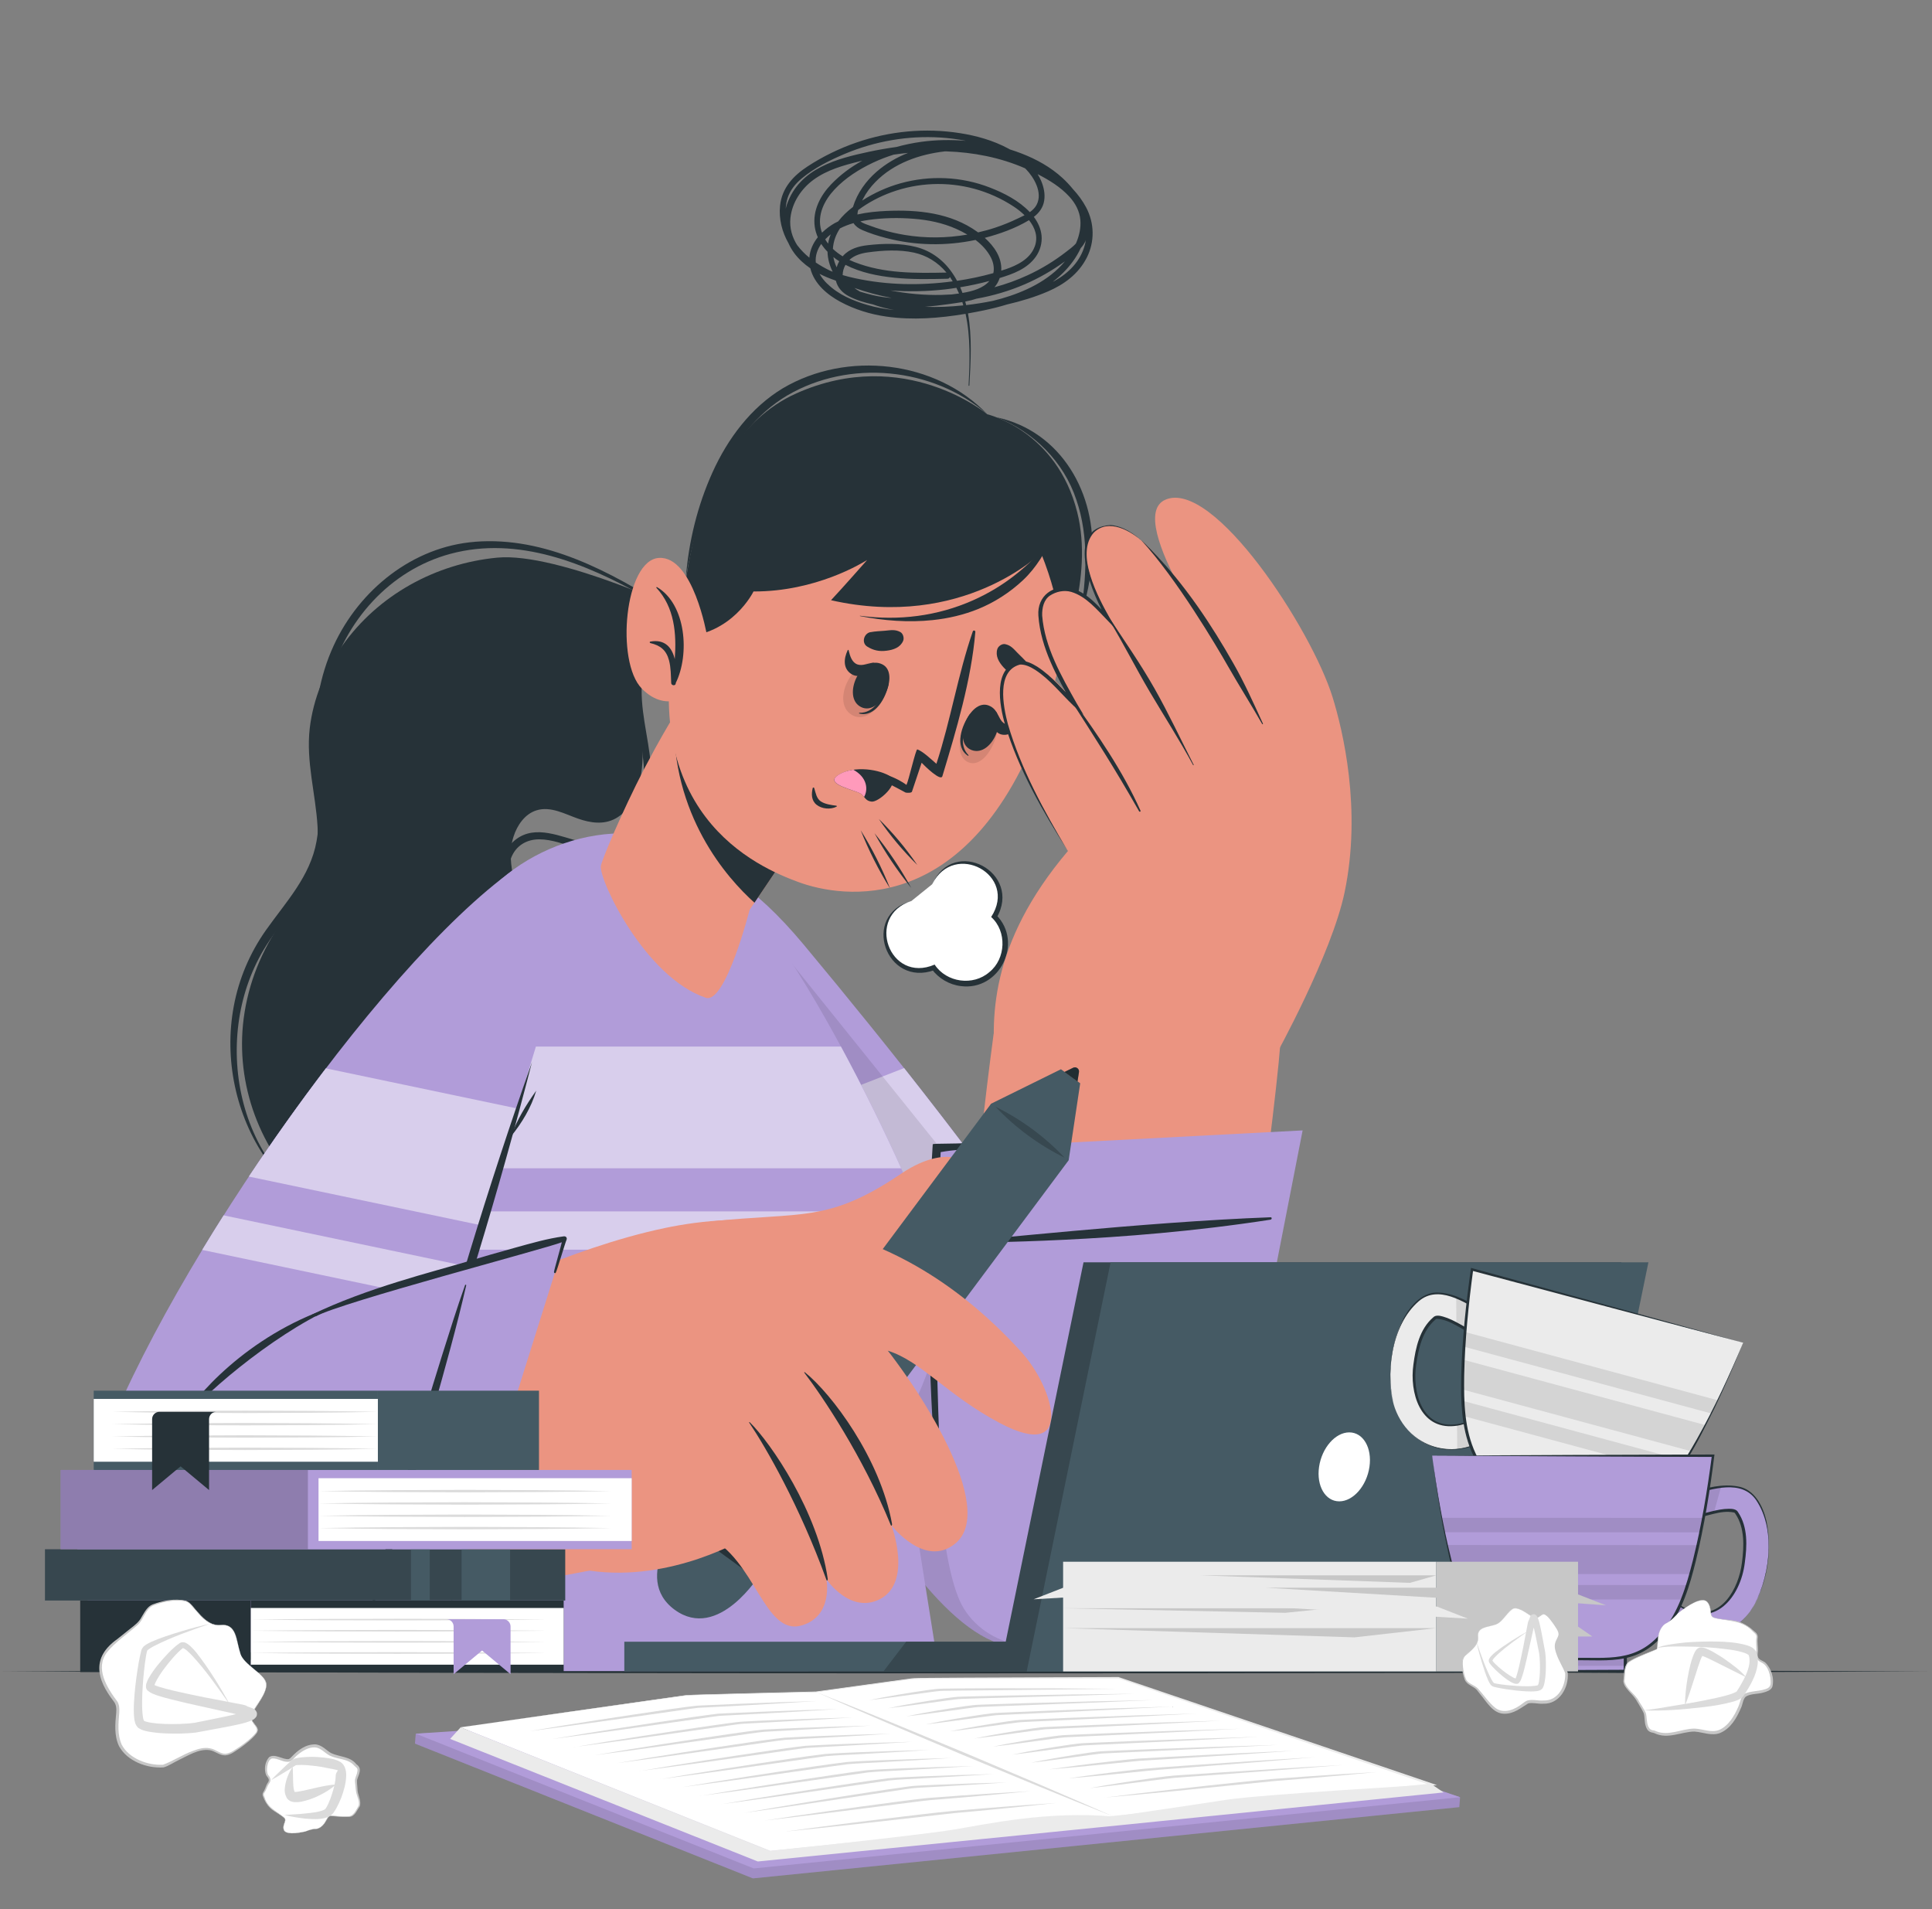<svg xmlns="http://www.w3.org/2000/svg" width="167" height="165" viewBox="0 0 167 165" fill="none">
  <rect x="0" y="0" width="167" height="165" fill="#808080" stroke="none"/>
  <path d="M0 144.463C53.438 144.241 113.386 144.237 166.824 144.463C113.386 144.688 53.438 144.684 0 144.463Z" fill="#263238"/>
  <path d="M35.869 150.702L35.938 149.844L98.057 147.234L126.208 155.334L126.139 156.192L65.082 162.35L35.869 150.702Z" fill="#B19CD9"/>
  <path opacity="0.1" d="M35.869 150.702L35.938 149.844L98.057 147.234L126.208 155.334L126.139 156.192L65.082 162.35L35.869 150.702Z" fill="black"/>
  <path d="M35.938 149.843L98.177 145.713L126.208 155.332L65.151 161.49L35.938 149.843Z" fill="#B19CD9"/>
  <path d="M39.82 149.296L66.568 159.991L123.787 154.24L96.683 145.01C96.683 145.01 79.695 145.021 78.899 145.093C78.103 145.166 70.527 146.235 70.527 146.235C70.527 146.235 59.999 146.464 59.28 146.537C58.56 146.609 39.82 149.292 39.82 149.292V149.296Z" fill="white"/>
  <path d="M39.821 149.295L66.579 159.961C66.507 159.961 123.791 154.152 123.776 154.148L123.754 154.326C123.754 154.326 96.596 145.049 96.679 145.071C94.196 145.071 82.484 145.082 80.284 145.107C79.793 145.129 79.128 145.089 78.652 145.169L77.027 145.387L70.531 146.267C69.15 146.3 62.112 146.456 60.872 146.496C60.349 146.525 59.469 146.51 58.946 146.605C56.364 146.965 42.67 148.891 39.817 149.291L39.821 149.295ZM39.821 149.295C42.772 148.87 56.335 146.943 58.942 146.565C59.462 146.467 60.327 146.481 60.872 146.452C62.043 146.412 69.197 146.234 70.524 146.201L77.023 145.307L78.648 145.085C79.117 145.002 79.808 145.042 80.288 145.02C82.429 144.991 94.291 144.958 96.683 144.947C96.708 144.944 123.794 154.148 123.816 154.152L124.212 154.286L123.794 154.326C123.794 154.326 66.561 160.023 66.558 160.015L39.821 149.291V149.295Z" fill="#EBEBEB"/>
  <path d="M70.527 146.234C72.629 147.161 74.741 148.077 76.867 148.986L83.272 151.698L89.732 154.374C91.892 155.261 94.069 156.137 96.254 157.009C94.153 156.082 92.041 155.166 89.914 154.257L83.509 151.545L77.049 148.87C74.89 147.983 72.712 147.107 70.527 146.234Z" fill="#DBDBDB"/>
  <path d="M45.877 149.612C47.916 149.346 49.944 149.074 51.969 148.79L58.033 147.929L59.545 147.711C59.796 147.678 60.054 147.638 60.294 147.612C60.548 147.591 60.821 147.583 61.083 147.569L64.253 147.405C66.365 147.292 68.473 147.162 70.578 147.023C68.444 147.085 66.314 147.162 64.184 147.249L60.996 147.387C60.73 147.402 60.465 147.405 60.196 147.427C59.92 147.456 59.672 147.492 59.414 147.521L57.891 147.729C55.877 148.027 53.86 148.321 51.857 148.634C49.854 148.943 47.858 149.27 45.873 149.608L45.877 149.612Z" fill="#DBDBDB"/>
  <path d="M47.742 150.305C49.781 150.039 51.81 149.767 53.835 149.483L59.898 148.622L61.41 148.404C61.661 148.371 61.919 148.331 62.159 148.305C62.414 148.284 62.686 148.276 62.948 148.262L66.118 148.095C68.23 147.982 70.338 147.851 72.443 147.713C70.309 147.775 68.179 147.851 66.049 147.938L62.861 148.076C62.596 148.091 62.33 148.095 62.061 148.116C61.785 148.145 61.538 148.182 61.279 148.215L59.756 148.425C57.742 148.723 55.725 149.018 53.722 149.331C51.719 149.64 49.723 149.967 47.738 150.305H47.742Z" fill="#DBDBDB"/>
  <path d="M49.61 150.997C51.602 150.739 53.587 150.474 55.565 150.194L61.49 149.354L62.969 149.143C63.475 149.078 63.937 148.99 64.445 148.972L67.543 148.805C69.611 148.692 71.672 148.572 73.734 148.441C71.647 148.496 69.564 148.565 67.484 148.649C66.445 148.685 65.409 148.736 64.369 148.79C63.835 148.809 63.326 148.899 62.835 148.958L61.348 149.165C59.382 149.456 57.408 149.746 55.452 150.052C53.492 150.357 51.544 150.673 49.606 151.004L49.61 150.997Z" fill="#DBDBDB"/>
  <path d="M51.478 151.691C53.441 151.437 55.397 151.175 57.349 150.899L63.191 150.07C64.162 149.939 65.143 149.772 66.099 149.677L69.146 149.51C71.181 149.397 73.217 149.281 75.246 149.146C73.188 149.197 71.134 149.266 69.088 149.346C68.062 149.386 67.045 149.434 66.016 149.488C64.976 149.59 64.035 149.739 63.049 149.874C61.108 150.161 59.167 150.444 57.24 150.75C55.31 151.048 53.391 151.364 51.478 151.688V151.691Z" fill="#DBDBDB"/>
  <path d="M53.347 152.385C55.303 152.13 57.255 151.869 59.196 151.596L65.016 150.771C65.983 150.64 66.961 150.476 67.913 150.374C68.913 150.309 69.938 150.265 70.949 150.207C72.977 150.095 75.006 149.978 77.027 149.844C74.977 149.895 72.93 149.964 70.891 150.044C69.869 150.084 68.855 150.131 67.83 150.189C66.797 150.295 65.856 150.44 64.878 150.578C62.944 150.865 61.01 151.149 59.091 151.451C57.168 151.749 55.256 152.065 53.351 152.385H53.347Z" fill="#DBDBDB"/>
  <path d="M55.216 153.079C57.164 152.824 59.109 152.566 61.047 152.293L66.849 151.472C67.812 151.341 68.786 151.181 69.735 151.072C70.727 151.007 71.752 150.963 72.759 150.905C74.781 150.792 76.802 150.676 78.819 150.545C76.776 150.596 74.737 150.661 72.701 150.745C71.68 150.785 70.673 150.832 69.648 150.89C68.626 151.003 67.685 151.145 66.71 151.283C64.784 151.57 62.853 151.85 60.941 152.152C59.022 152.45 57.117 152.762 55.219 153.086L55.216 153.079Z" fill="#DBDBDB"/>
  <path d="M57.081 153.769C59.004 153.518 60.923 153.264 62.835 152.995L68.561 152.184C69.513 152.053 70.469 151.901 71.414 151.784C72.367 151.701 73.395 151.668 74.384 151.61C76.38 151.497 78.376 151.381 80.364 151.25C78.347 151.297 76.333 151.366 74.326 151.443C73.319 151.49 72.33 151.519 71.309 151.599C70.32 151.719 69.379 151.853 68.422 151.992C66.521 152.275 64.616 152.551 62.73 152.853C60.836 153.148 58.956 153.457 57.081 153.773V153.769Z" fill="#DBDBDB"/>
  <path d="M58.949 154.465C60.872 154.214 62.791 153.959 64.703 153.69L70.429 152.88C71.381 152.749 72.337 152.596 73.282 152.48C74.235 152.396 75.264 152.363 76.252 152.305C78.248 152.193 80.244 152.076 82.232 151.945C80.215 151.993 78.201 152.062 76.194 152.138C75.187 152.185 74.198 152.214 73.177 152.294C72.188 152.414 71.247 152.549 70.291 152.687C68.389 152.97 66.485 153.247 64.598 153.548C62.704 153.843 60.825 154.152 58.949 154.468V154.465Z" fill="#DBDBDB"/>
  <path d="M60.486 155.224C62.438 154.965 64.383 154.704 66.321 154.431L72.13 153.602L75.027 153.192C75.976 153.097 77.03 153.068 78.034 153.006C80.058 152.893 82.083 152.773 84.104 152.643C82.058 152.693 80.015 152.759 77.975 152.839C76.954 152.89 75.951 152.912 74.911 153.006C73.926 153.133 72.959 153.268 71.992 153.413C70.065 153.704 68.131 153.984 66.215 154.293C64.296 154.591 62.388 154.907 60.486 155.231V155.224Z" fill="#DBDBDB"/>
  <path d="M62.355 155.937C64.3 155.679 66.241 155.413 68.171 155.137L73.959 154.301L76.849 153.887C77.79 153.785 78.844 153.759 79.844 153.698C81.865 153.585 83.883 153.465 85.9 153.334C83.857 153.381 81.818 153.45 79.786 153.53C78.764 153.585 77.765 153.599 76.729 153.701C75.751 153.832 74.784 153.963 73.82 154.112C71.901 154.403 69.974 154.686 68.066 154.995C66.154 155.297 64.253 155.613 62.355 155.94V155.937Z" fill="#DBDBDB"/>
  <path d="M64.228 156.7C66.111 156.438 67.994 156.176 69.866 155.896C71.745 155.627 73.603 155.333 75.475 155.06L78.278 154.642C78.75 154.566 79.183 154.522 79.692 154.5L81.164 154.42C83.127 154.308 85.09 154.191 87.049 154.061C85.061 154.104 83.08 154.17 81.102 154.25L79.623 154.319C79.376 154.333 79.128 154.34 78.877 154.366C78.619 154.391 78.39 154.428 78.15 154.46C77.205 154.591 76.271 154.729 75.337 154.875C73.476 155.166 71.607 155.449 69.76 155.762C67.906 156.064 66.067 156.38 64.228 156.703V156.7Z" fill="#DBDBDB"/>
  <path d="M66.092 157.35C68.004 157.128 69.916 156.902 71.817 156.663C73.726 156.434 75.616 156.175 77.517 155.939C78.466 155.826 79.422 155.688 80.357 155.59L83.276 155.35C85.217 155.179 87.158 155.005 89.088 154.809C87.118 154.918 85.155 155.045 83.196 155.179L80.266 155.397C79.273 155.496 78.343 155.623 77.39 155.746C75.5 156.001 73.599 156.245 71.719 156.521C69.833 156.783 67.96 157.066 66.088 157.35H66.092Z" fill="#DBDBDB"/>
  <path d="M94.12 154.559C95.941 154.363 97.737 154.137 99.525 153.901L100.87 153.734C101.314 153.672 101.75 153.639 102.223 153.607L104.996 153.407L110.536 152.992C112.383 152.854 114.222 152.694 116.066 152.549C114.208 152.658 112.343 152.756 110.485 152.876L104.92 153.232L102.143 153.418C101.688 153.447 101.197 153.479 100.747 153.538C100.292 153.592 99.849 153.658 99.402 153.719C97.613 153.967 95.854 154.246 94.12 154.563V154.559Z" fill="#DBDBDB"/>
  <path d="M92.324 153.709C94.109 153.564 95.883 153.4 97.642 153.211C98.525 153.127 99.405 153.022 100.278 152.953L102.957 152.749L108.311 152.328C110.096 152.19 111.87 152.026 113.652 151.877C111.856 151.99 110.053 152.088 108.261 152.211L102.88 152.575C101.103 152.706 99.271 152.804 97.533 153.029C95.777 153.226 94.043 153.455 92.324 153.709Z" fill="#DBDBDB"/>
  <path d="M90.583 152.938C92.357 152.796 94.12 152.636 95.865 152.451L98.486 152.189L101.158 152.025L106.509 151.687C108.294 151.575 110.068 151.44 111.845 151.316C110.05 151.4 108.25 151.469 106.458 151.564L101.082 151.844L98.395 151.996C97.497 152.069 96.636 152.174 95.763 152.272C94.018 152.465 92.295 152.694 90.587 152.941L90.583 152.938Z" fill="#DBDBDB"/>
  <path d="M89.092 152.356C90.852 152.163 92.564 151.905 94.287 151.676C94.731 151.625 95.123 151.552 95.574 151.541L96.926 151.476L99.634 151.352C103.244 151.185 106.847 151.007 110.449 150.811C106.818 150.916 103.193 151.036 99.576 151.178L96.864 151.29L95.508 151.349C95.05 151.363 94.582 151.421 94.16 151.483C92.437 151.734 90.743 152.014 89.1 152.356H89.092Z" fill="#DBDBDB"/>
  <path d="M87.46 151.658C89.219 151.466 90.932 151.207 92.655 150.978C93.098 150.928 93.491 150.855 93.942 150.844L95.294 150.779L98.002 150.655C101.612 150.488 105.214 150.31 108.817 150.113C105.185 150.219 101.561 150.339 97.944 150.48L95.232 150.593L93.876 150.651C93.418 150.666 92.949 150.724 92.528 150.786C90.804 151.037 89.11 151.317 87.467 151.658H87.46Z" fill="#DBDBDB"/>
  <path d="M85.828 150.961C87.588 150.768 89.3 150.51 91.023 150.281C91.466 150.23 91.859 150.158 92.31 150.147L93.662 150.081L96.37 149.958C99.98 149.79 103.583 149.612 107.185 149.416C103.554 149.521 99.929 149.641 96.312 149.783L93.6 149.896L92.244 149.954C91.786 149.969 91.317 150.027 90.892 150.089C89.169 150.339 87.475 150.619 85.832 150.961H85.828Z" fill="#DBDBDB"/>
  <path d="M84.196 150.262C85.955 150.069 87.667 149.811 89.391 149.582C89.834 149.531 90.227 149.458 90.677 149.447L92.03 149.382L94.738 149.258C98.348 149.091 101.954 148.913 105.553 148.717C101.921 148.822 98.297 148.942 94.68 149.084L91.968 149.197L90.612 149.255C90.154 149.269 89.685 149.328 89.263 149.389C87.54 149.64 85.846 149.92 84.203 150.262H84.196Z" fill="#DBDBDB"/>
  <path d="M82.069 149.647C83.829 149.454 85.541 149.196 87.264 148.967C87.708 148.916 88.1 148.843 88.551 148.832L89.903 148.767L92.612 148.643C96.221 148.476 99.824 148.298 103.426 148.102C99.795 148.207 96.17 148.327 92.553 148.469L89.841 148.581L88.486 148.64C88.028 148.654 87.558 148.712 87.137 148.774C85.414 149.025 83.72 149.305 82.077 149.647H82.069Z" fill="#DBDBDB"/>
  <path d="M80.001 149.041C81.76 148.848 83.472 148.59 85.195 148.361C85.639 148.31 86.031 148.238 86.482 148.227L87.834 148.161L90.543 148.038C94.152 147.871 97.755 147.692 101.357 147.496C97.726 147.602 94.102 147.721 90.484 147.863L87.773 147.976L86.417 148.034C85.959 148.049 85.49 148.107 85.064 148.169C83.341 148.419 81.647 148.699 80.004 149.041H80.001Z" fill="#DBDBDB"/>
  <path d="M78.369 148.342C80.124 148.15 81.833 147.892 83.552 147.663C83.992 147.612 84.389 147.535 84.836 147.528L86.188 147.474L88.9 147.375C92.513 147.241 96.127 147.095 99.733 146.936C96.098 147.005 92.47 147.092 88.849 147.201L86.133 147.288L84.774 147.335C84.309 147.346 83.847 147.408 83.422 147.466C81.702 147.717 80.012 147.997 78.369 148.339V148.342Z" fill="#DBDBDB"/>
  <path d="M76.736 147.645C78.488 147.452 80.197 147.194 81.912 146.969C82.352 146.918 82.752 146.842 83.192 146.834L84.544 146.791L87.26 146.718C90.877 146.62 94.498 146.518 98.111 146.395C94.476 146.424 90.841 146.474 87.216 146.544L84.497 146.605L83.138 146.642C82.665 146.649 82.21 146.714 81.785 146.773C80.069 147.023 78.379 147.3 76.743 147.645H76.736Z" fill="#DBDBDB"/>
  <path d="M75.104 146.947C76.853 146.754 78.558 146.499 80.27 146.27C80.706 146.223 81.109 146.14 81.542 146.14L82.894 146.118L85.613 146.092C89.241 146.056 92.866 146.016 96.49 145.961C92.848 145.925 89.212 145.911 85.577 145.918L82.854 145.932L81.491 145.951C81.008 145.954 80.564 146.023 80.139 146.081C78.427 146.329 76.74 146.609 75.104 146.95V146.947Z" fill="#DBDBDB"/>
  <path d="M67.975 158.295C69.927 158.098 71.872 157.899 73.813 157.684L79.622 157.033C80.589 156.928 81.56 156.804 82.516 156.706L85.453 156.434C87.409 156.244 89.357 156.045 91.299 155.83C89.317 155.961 87.343 156.11 85.373 156.266L82.425 156.514C81.432 156.612 80.473 156.717 79.502 156.833C77.572 157.066 75.638 157.288 73.719 157.535C71.796 157.775 69.88 158.029 67.971 158.291L67.975 158.295Z" fill="#DBDBDB"/>
  <path d="M95.443 155.369C97.413 155.194 99.38 155.016 101.336 154.823L107.203 154.234L110.126 153.94L113.088 153.7C115.062 153.533 117.029 153.355 118.988 153.162C116.989 153.271 115 153.398 113.016 153.537L110.042 153.755C109.039 153.842 108.072 153.94 107.094 154.042C105.145 154.253 103.193 154.453 101.252 154.678C99.307 154.896 97.373 155.132 95.443 155.372V155.369Z" fill="#DBDBDB"/>
  <path d="M123.784 154.239L124.78 154.922L96.959 157.74L65.504 160.888L38.908 150.295L39.817 149.295L66.565 159.99C66.565 159.99 79.546 158.608 82.425 158.136C85.301 157.663 90.517 156.496 96.25 157.005C96.25 157.005 102.812 156.053 105.916 155.569C109.021 155.086 123.784 154.239 123.784 154.239Z" fill="#EBEBEB"/>
  <path d="M59.491 53.17C58.949 53.312 58.436 53.552 57.986 53.893C55.95 55.442 55.401 58.121 55.379 60.524C55.365 63.098 55.943 65.853 55.066 68.336C54.725 69.307 54.136 70.227 53.223 70.735C52.191 71.306 51.024 71.128 49.963 70.754C48.843 70.365 47.6 69.656 46.378 70.037C45.364 70.35 44.706 71.328 44.394 72.295C43.579 74.803 45.041 77.442 45.255 79.944C45.491 82.619 44.902 85.32 43.583 87.665C42.354 89.853 40.446 91.627 38.221 92.776C37.138 93.336 35.96 93.757 34.764 93.986C33.419 94.237 32.045 94.194 30.692 94.383C29.438 94.564 28.057 95.015 27.322 96.12C26.752 96.975 26.617 100.762 29.289 104.554C29.482 104.827 28.977 105.154 28.686 104.947C28.115 104.561 27.573 104.143 27.057 103.692C22.757 99.948 20.448 94.263 21.001 88.577C21.299 85.538 22.371 82.644 24.051 80.111C24.985 78.707 26.05 77.362 26.741 75.814C27.355 74.433 27.53 72.957 27.45 71.459C27.286 68.605 26.443 65.832 26.773 62.952C27.075 60.386 28.09 57.936 29.573 55.827C32.688 51.425 37.643 48.71 42.983 48.197C48.247 47.695 59.785 53.086 59.487 53.17H59.491Z" fill="#263238"/>
  <path d="M59.319 53.219C58.294 53.626 57.287 54.146 56.535 54.971C55.858 55.716 55.426 56.654 55.193 57.628C54.666 59.821 55.073 62.02 55.408 64.205C55.72 66.258 55.946 68.447 54.993 70.374C54.59 71.188 53.99 71.955 53.205 72.427C52.314 72.966 51.3 73.002 50.304 72.773C48.49 72.351 46.334 71.242 44.608 72.54C42.939 73.791 43.193 76.303 43.361 78.124C43.771 82.559 44.96 88.252 41.169 91.647C39.249 93.366 36.548 94.341 34.08 94.933C32.299 95.359 30.041 95.886 29.169 97.689C29.136 97.754 29.245 97.79 29.278 97.725C30.23 95.831 32.586 95.697 34.425 95.337C36.581 94.915 38.777 94.155 40.62 92.941C42.521 91.691 43.706 89.808 44.215 87.605C44.735 85.365 44.586 83.075 44.324 80.814C44.189 79.654 44.029 78.498 43.931 77.335C43.84 76.288 43.793 75.176 44.171 74.176C44.571 73.107 45.502 72.537 46.629 72.544C47.734 72.551 48.752 72.98 49.802 73.253C50.744 73.496 51.714 73.609 52.652 73.3C53.405 73.053 54.063 72.584 54.59 72.002C55.804 70.664 56.309 68.861 56.298 67.084C56.284 64.561 55.433 62.122 55.462 59.599C55.477 58.312 55.702 56.971 56.393 55.862C57.12 54.698 58.269 54.099 59.439 53.47C59.596 53.386 59.483 53.157 59.319 53.222V53.219Z" fill="#263238"/>
  <path d="M41.067 46.827C35.679 47.245 31.07 50.975 28.849 55.785C27.602 58.482 27.126 61.444 27.246 64.4C27.358 67.159 27.853 69.962 27.362 72.71C26.82 75.753 24.712 77.956 22.992 80.388C21.6 82.362 20.651 84.586 20.208 86.964C19.357 91.519 20.371 96.401 23.021 100.211C23.36 100.694 23.716 101.163 24.101 101.614C24.148 101.672 24.236 101.596 24.188 101.537C21.193 97.964 20.022 93.078 20.611 88.494C20.902 86.237 21.626 84.041 22.793 82.082C24.232 79.664 26.37 77.698 27.489 75.084C28.54 72.634 28.394 69.9 28.176 67.305C27.94 64.469 27.722 61.67 28.442 58.882C29.779 53.702 33.694 49.277 38.937 47.867C44.786 46.297 50.613 48.699 55.651 51.528C56.324 51.906 56.996 52.287 57.665 52.673C57.742 52.716 57.818 52.607 57.745 52.56C52.765 49.43 47.159 46.351 41.07 46.824L41.067 46.827Z" fill="#263238"/>
  <path d="M60.279 50.059C59.436 49.707 58.101 49.899 57.738 50.394C57.374 50.888 57.556 55.654 58.469 56.41C59.385 57.166 61.01 55.701 61.01 55.701L60.279 50.059Z" fill="#B19CD9"/>
  <path d="M69.48 81.655C85.042 100.322 100.67 121.391 99.958 128.018C98.267 143.77 88.296 142.563 86.762 142.17C76.289 139.487 62.086 105.658 58.112 88.169C54.568 72.563 60.781 71.222 69.48 81.655Z" fill="#B19CD9"/>
  <path d="M84.834 101.005L64.768 108.82C63.43 105.454 62.219 102.11 61.169 98.929L78.149 92.316C80.468 95.254 82.719 98.169 84.834 101.005Z" fill="#B19CD9"/>
  <path opacity="0.5" d="M84.834 101.005L64.768 108.82C63.43 105.454 62.219 102.11 61.169 98.929L78.149 92.316C80.468 95.254 82.719 98.169 84.834 101.005Z" fill="white"/>
  <path d="M89.11 106.889L67.487 115.308C67.04 114.305 66.604 113.291 66.179 112.273L87.125 104.115C87.805 105.053 88.47 105.98 89.11 106.889Z" fill="#B19CD9"/>
  <path opacity="0.5" d="M89.11 106.889L67.487 115.308C67.04 114.305 66.604 113.291 66.179 112.273L87.125 104.115C87.805 105.053 88.47 105.98 89.11 106.889Z" fill="white"/>
  <path opacity="0.1" d="M99.957 128.023C98.267 143.774 88.296 142.568 86.758 142.175C76.285 139.488 62.082 105.666 58.112 88.174C55.72 77.642 57.771 73.607 62.031 75.298L96.115 117.695C98.725 122.258 100.19 125.885 99.961 128.019L99.957 128.023Z" fill="black"/>
  <path d="M81.16 144.425L77.852 123.62C77.852 123.62 82.643 115.405 81.327 109.763C80.189 104.884 68.763 79.765 60.951 74.225C54.535 69.677 45.156 72.734 41.103 78.409C34.483 87.675 23.956 109.305 19.208 144.443L81.163 144.425H81.16Z" fill="#B19CD9"/>
  <path d="M77.899 100.977H29.732C31.208 97.044 32.713 93.54 34.189 90.457H72.689C74.649 94.074 76.448 97.764 77.899 100.977Z" fill="#B19CD9"/>
  <path opacity="0.5" d="M77.899 100.977H29.732C31.208 97.044 32.713 93.54 34.189 90.457H72.689C74.649 94.074 76.448 97.764 77.899 100.977Z" fill="white"/>
  <path d="M80.789 108.011H27.274C27.642 106.881 28.012 105.776 28.383 104.703H79.509C80.036 105.979 80.469 107.099 80.789 108.011Z" fill="#B19CD9"/>
  <path opacity="0.5" d="M80.789 108.011H27.274C27.642 106.881 28.012 105.776 28.383 104.703H79.509C80.036 105.979 80.469 107.099 80.789 108.011Z" fill="white"/>
  <path d="M67.077 118.374C63.765 118.781 60.443 119.305 57.222 120.196C55.619 120.639 54.048 121.155 52.481 121.708C51.7 121.984 50.915 122.231 50.122 122.475C49.312 122.726 48.439 122.962 47.585 123.006C47.508 123.009 47.512 123.126 47.588 123.126C48.421 123.133 49.213 123.136 50.042 123.031C50.827 122.933 51.609 122.748 52.372 122.544C54.001 122.108 55.611 121.599 57.236 121.144C60.515 120.232 63.791 119.319 67.128 118.647C67.28 118.614 67.237 118.353 67.081 118.374H67.077Z" fill="#263238"/>
  <path d="M75.365 121.159C72.631 120.934 69.843 120.839 67.099 120.927C65.717 120.97 64.35 121.094 62.98 121.254C62.325 121.33 61.671 121.417 61.02 121.516C60.304 121.621 59.599 121.825 58.879 121.919C58.803 121.93 58.806 122.046 58.883 122.039C59.563 121.97 60.257 122.014 60.94 121.981C61.627 121.952 62.315 121.915 63.002 121.886C64.376 121.825 65.75 121.781 67.127 121.705C69.879 121.556 72.62 121.436 75.376 121.385C75.525 121.385 75.51 121.17 75.369 121.159H75.365Z" fill="#263238"/>
  <path d="M39.809 79.642C23.316 97.091 5.626 131.506 9.734 138.711C14.311 146.734 37.275 122.28 37.155 120.88C37.064 119.826 42.106 99.796 48.031 83.783C53.953 67.784 43.887 75.331 39.809 79.646V79.642Z" fill="#F7A9A0"/>
  <path d="M37.311 120.906C37.98 118.557 45.85 91.504 48.867 82.332C51.576 74.099 49.991 70.776 43.306 75.989C30.997 85.582 11.934 113.628 7.662 128.511C3.543 142.848 13.039 142.844 22.574 136.076C30.382 130.532 37.311 120.906 37.311 120.906Z" fill="#B19CD9"/>
  <path d="M44.702 95.806C43.702 99.143 42.662 102.636 41.692 105.923L21.509 101.691C23.643 98.485 25.893 95.326 28.169 92.338L44.702 95.806Z" fill="#B19CD9"/>
  <path opacity="0.5" d="M44.702 95.806C43.702 99.143 42.662 102.636 41.692 105.923L21.509 101.691C23.643 98.485 25.893 95.326 28.169 92.338L44.702 95.806Z" fill="white"/>
  <path d="M40.633 109.511C40.306 110.623 39.993 111.688 39.699 112.695L17.48 108.031C18.08 107.039 18.698 106.039 19.331 105.043L40.633 109.511Z" fill="#B19CD9"/>
  <path opacity="0.5" d="M40.633 109.511C40.306 110.623 39.993 111.688 39.699 112.695L17.48 108.031C18.08 107.039 18.698 106.039 19.331 105.043L40.633 109.511Z" fill="white"/>
  <path d="M35.897 124.97C38.78 113.774 42.142 102.705 45.985 91.799C43.106 102.995 39.736 114.065 35.897 124.97Z" fill="#263238"/>
  <path d="M44.145 98.251C44.683 96.808 45.461 95.514 46.352 94.264C45.915 95.732 45.112 97.063 44.145 98.251Z" fill="#263238"/>
  <path d="M51.939 74.833C51.761 76.062 55.76 84.463 61.006 86.237C62.714 86.811 64.793 78.643 64.793 78.643L65.212 78.025L71.053 69.366L62.7 57.849L61.46 56.272C61.46 56.272 60.017 58.747 58.254 61.844C58.17 61.986 58.09 62.132 58.003 62.284C57.898 62.455 57.799 62.619 57.708 62.786C57.439 63.244 57.167 63.716 56.905 64.189C56.705 64.549 56.505 64.898 56.309 65.283C56.102 65.665 55.909 66.039 55.698 66.421C53.728 70.231 52.027 74.309 51.943 74.829L51.939 74.833Z" fill="#EB9481"/>
  <path d="M58.254 61.844C58.017 70.46 62.848 75.901 65.215 78.021L71.057 69.362L62.703 57.845L61.463 56.268C61.463 56.268 60.02 58.743 58.257 61.84L58.254 61.844Z" fill="#263238"/>
  <path d="M90.087 62.253C83.762 79.455 72.736 77.608 69.025 76.241C65.655 75.001 54.346 70.345 58.857 52.583C63.372 34.821 73.376 32.324 81.228 34.756C89.084 37.188 96.413 45.051 90.084 62.253H90.087Z" fill="#EB9481"/>
  <path d="M58.883 55.047C63.307 54.902 65.132 51.121 65.132 51.121C70.541 51.139 74.544 48.649 74.954 48.402C74.693 48.696 72.821 50.823 71.832 51.877C83.236 54.462 89.986 47.798 89.986 47.798C91.935 52.691 91.673 55.171 91.698 56.476C91.698 56.476 94.57 50.034 93.112 44.265C91.331 37.198 85.337 35.806 85.337 35.806C85.337 35.806 78.193 29.826 68.836 33.999C58.76 38.507 58.88 55.051 58.88 55.051L58.883 55.047Z" fill="#263238"/>
  <path d="M80.607 53.596C78.517 53.817 76.372 53.647 74.336 53.247C74.318 53.247 74.325 53.218 74.344 53.221C77.681 53.665 81.021 53.258 84.111 51.883C85.416 51.302 86.641 50.571 87.761 49.684C88.935 48.757 90.189 47.594 90.902 46.267C90.957 46.165 91.113 46.249 91.058 46.351C90.306 47.754 89.6 49.044 88.426 50.146C87.31 51.193 85.991 52.047 84.573 52.629C83.304 53.145 81.97 53.454 80.607 53.596Z" fill="#263238"/>
  <path d="M85.34 35.802C80.618 31.727 73.416 31.033 68.04 34.184C65.386 35.762 63.471 38.325 62.1 41.062C60.726 43.858 59.803 46.879 59.283 49.954C59.526 46.824 60.282 43.712 61.591 40.819C62.903 37.921 64.899 35.228 67.666 33.559C73.213 30.287 80.858 31.145 85.336 35.798L85.34 35.802Z" fill="#263238"/>
  <path d="M86.155 36.07C91.76 37.281 94.803 42.723 94.389 48.208C94.301 49.975 93.93 51.705 93.374 53.359C93.901 49.979 94.16 46.438 93.033 43.181C91.953 39.924 89.365 37.325 86.158 36.07H86.155Z" fill="#263238"/>
  <path d="M61.108 54.909C61.108 54.909 59.915 48.032 56.956 48.221C53.997 48.41 53.197 57.192 55.477 59.515C57.756 61.838 59.948 59.77 59.948 59.77L61.108 54.909Z" fill="#EB9481"/>
  <path d="M56.792 50.743C56.749 50.717 56.713 50.775 56.742 50.808C58.308 52.498 58.487 54.77 58.327 56.966C58.087 55.981 57.487 55.221 56.207 55.454C56.138 55.465 56.153 55.566 56.211 55.581C57.083 55.785 57.592 56.188 57.829 57.075C57.996 57.704 57.989 58.391 58.018 59.038C58.029 59.253 58.381 59.307 58.41 59.078C58.41 59.06 58.41 59.042 58.414 59.027C59.621 56.584 59.323 52.233 56.789 50.743H56.792Z" fill="#263238"/>
  <path opacity="0.1" d="M76.161 57.505C74.02 56.239 71.646 60.616 73.631 61.791C75.583 62.943 77.957 58.566 76.161 57.505Z" fill="black"/>
  <path opacity="0.1" d="M85.616 61.292C83.664 60.481 81.897 65.138 83.707 65.887C85.489 66.624 87.252 61.971 85.616 61.292Z" fill="black"/>
  <path d="M88.844 57.362C88.575 57.02 88.266 56.751 87.965 56.442C87.623 56.093 87.386 55.777 86.888 55.675C86.619 55.617 86.289 55.843 86.209 56.097C86.023 56.69 86.336 57.224 86.728 57.66C87.154 58.136 87.605 58.391 88.237 58.493C88.848 58.587 89.2 57.816 88.844 57.366V57.362Z" fill="#263238"/>
  <path d="M75.241 54.64C75.67 54.556 76.078 54.553 76.51 54.513C76.997 54.469 77.379 54.386 77.826 54.629C78.066 54.76 78.171 55.149 78.066 55.392C77.819 55.963 77.237 56.163 76.652 56.239C76.019 56.323 75.51 56.225 74.965 55.887C74.438 55.563 74.674 54.745 75.238 54.636L75.241 54.64Z" fill="#263238"/>
  <path d="M70.381 68.118C70.505 68.521 70.574 69.019 70.955 69.27C71.323 69.51 71.864 69.583 72.293 69.637C72.337 69.645 72.351 69.699 72.311 69.721C71.795 69.986 71.046 69.924 70.585 69.557C70.134 69.197 70.123 68.634 70.25 68.111C70.268 68.038 70.367 68.06 70.385 68.118H70.381Z" fill="#263238"/>
  <path d="M73.838 66.867C76.037 67.165 77.128 67.91 78.28 68.502C78.422 68.532 78.76 68.546 78.829 68.43V68.422C78.847 68.379 79.665 65.925 79.665 65.925C79.931 66.209 81.316 67.561 81.457 67.088C82.642 63.155 83.958 58.786 84.307 54.623C84.326 54.485 84.122 54.445 84.086 54.576C82.799 58.309 82.177 62.246 80.941 66.016C80.487 65.62 79.76 64.933 79.291 64.769C79.153 64.758 78.546 67.459 78.353 67.841C78.353 67.841 76.594 66.423 73.765 66.598C73.136 66.638 73.027 66.758 73.831 66.87L73.838 66.867Z" fill="#263238"/>
  <path d="M75.332 69.284C75.943 69.367 77.797 67.699 76.979 67.124C76.161 66.546 73.823 66.077 72.409 67.019C71.17 67.848 74.202 68.306 74.536 68.691C74.812 69.015 74.896 69.225 75.336 69.284H75.332Z" fill="#263238"/>
  <path d="M74.536 68.694C74.597 68.77 74.641 68.832 74.692 68.883C75.059 68.229 74.961 67.182 73.758 66.527C73.271 66.596 72.802 66.746 72.409 67.011C71.177 67.843 74.205 68.305 74.536 68.694Z" fill="#FF9ABB"/>
  <path d="M76.822 59.094C76.833 59.047 76.706 59.113 76.688 59.16C76.237 60.356 75.521 61.654 74.292 61.603C74.252 61.603 74.234 61.661 74.274 61.672C75.655 62.025 76.59 60.298 76.822 59.091V59.094Z" fill="#263238"/>
  <path d="M76.277 57.426C74.438 56.499 72.715 60.246 74.423 61.108C76.103 61.955 77.822 58.203 76.277 57.426Z" fill="#263238"/>
  <path d="M75.449 57.282C75.023 57.344 74.532 57.573 74.118 57.428C73.642 57.264 73.475 56.712 73.351 56.199C73.337 56.145 73.289 56.163 73.267 56.214C72.926 56.926 72.864 57.791 73.587 58.253C74.245 58.675 75.041 58.268 75.554 57.628C75.648 57.508 75.623 57.257 75.452 57.282H75.449Z" fill="#263238"/>
  <path d="M83.85 61.697C83.879 61.657 83.915 61.795 83.89 61.842C83.312 62.983 82.839 64.387 83.708 65.259C83.733 65.285 83.708 65.343 83.668 65.321C82.476 64.543 83.119 62.685 83.85 61.7V61.697Z" fill="#263238"/>
  <path d="M85.449 60.972C87.376 61.703 85.776 65.505 83.988 64.829C82.228 64.164 83.832 60.362 85.449 60.972Z" fill="#263238"/>
  <path d="M86.136 61.556C86.351 61.883 86.496 62.374 86.845 62.548C87.249 62.752 87.732 62.468 88.161 62.188C88.205 62.159 88.223 62.203 88.201 62.254C87.914 62.988 87.358 63.646 86.598 63.49C85.907 63.348 85.704 62.527 85.835 61.73C85.86 61.581 86.049 61.421 86.133 61.552L86.136 61.556Z" fill="#263238"/>
  <path d="M80.575 76.427C81 75.413 81.96 74.624 83.243 74.552C84.261 74.493 85.282 74.981 85.864 75.817C86.634 76.925 86.591 78.245 85.955 79.23C86.387 79.666 86.696 80.244 86.838 80.917C87.129 82.313 86.471 83.807 85.242 84.53C83.632 85.479 81.727 84.996 80.72 83.64L80.593 83.687C78.775 84.359 76.725 83.192 76.496 81.142C76.379 80.124 76.827 79.074 77.634 78.441C77.997 78.158 78.386 77.972 78.782 77.874" fill="white"/>
  <path d="M80.575 76.427C82.436 72.214 88.427 75.406 86.136 79.346L86.107 79.073C88.496 81.469 86.398 85.679 83.046 85.228C82.054 85.108 81.131 84.563 80.542 83.766L80.793 83.839C76.569 85.395 74.38 79.084 78.779 77.87C74.765 79.164 76.867 85.057 80.789 83.37C81.807 84.926 84.123 85.242 85.518 84.021C86.954 82.872 87.052 80.491 85.675 79.255C88.034 75.635 82.483 72.606 80.575 76.427Z" fill="#263238"/>
  <path d="M76.935 76.787C75.939 75.188 75.092 73.512 74.398 71.76C75.394 73.359 76.241 75.039 76.935 76.787Z" fill="#263238"/>
  <path d="M79.291 74.76C78.051 73.542 76.939 72.215 75.961 70.779C77.201 71.997 78.309 73.324 79.291 74.76Z" fill="#263238"/>
  <path d="M78.764 76.741C77.568 75.258 76.506 73.684 75.59 72.012C76.79 73.491 77.848 75.073 78.764 76.741Z" fill="#263238"/>
  <path d="M85.547 137.626C82.872 130.853 82.635 113.633 85.882 89.412C86.412 85.453 110.87 84.573 110.754 88.841C110.605 94.221 106.381 123.717 106.061 125.226C103.364 137.946 87.321 142.123 85.544 137.622L85.547 137.626Z" fill="#EB9481"/>
  <path d="M110.263 91.234C110.263 91.234 115.101 82.499 116.225 77.126C117.726 69.928 116.061 63.094 115.192 60.273C113.375 54.384 104.905 41.399 100.742 43.187C96.972 44.805 106.297 57.641 106.297 57.641C106.297 57.641 98.946 42.987 94.766 45.768C90.585 48.549 102.258 62.832 102.258 62.832C102.258 62.832 94.37 47.946 90.509 51.494C87.594 54.176 97.438 67.71 97.438 67.71C97.438 67.71 90.567 54.962 87.452 57.59C84.006 60.498 92.308 73.556 92.308 73.556C85.511 81.575 85.554 88.177 86.143 92.866C86.285 94 110.263 91.234 110.263 91.234Z" fill="#EB9481"/>
  <path d="M109.165 62.54C108.365 60.788 107.565 59.007 106.609 57.331C105.657 55.655 104.643 54.012 103.538 52.434C100.826 48.563 98.521 46.56 98.652 46.698C101.698 49.988 105.206 55.932 106.162 57.611C107.115 59.283 108.151 60.908 109.103 62.58C109.129 62.624 109.183 62.58 109.165 62.54Z" fill="#263238"/>
  <path d="M103.177 66.096C102.058 63.904 101.025 61.683 99.811 59.538C98.601 57.404 97.263 55.485 95.911 53.438C95.805 53.282 95.754 53.387 95.856 53.551C97.128 55.648 98.143 57.688 99.389 59.8C100.633 61.904 101.967 63.977 103.13 66.125C103.148 66.158 103.196 66.125 103.181 66.096H103.177Z" fill="#263238"/>
  <path d="M98.586 70.072C97.049 66.633 94.875 63.481 92.668 60.439C92.559 60.286 92.508 60.435 92.614 60.595C94.642 63.761 96.252 66.23 98.466 70.127C98.503 70.189 98.619 70.145 98.586 70.072Z" fill="#263238"/>
  <path d="M92.312 73.556C90.131 70.131 88.07 66.565 86.881 62.654C86.383 60.941 85.79 57.688 88.139 57.124C88.72 57.088 89.218 57.353 89.658 57.622C90.949 58.455 91.948 59.705 93.025 60.734L92.766 60.956C91.392 58.557 89.953 56.019 89.756 53.206C89.633 51.493 91.065 50.454 92.679 50.861C94.079 51.282 94.991 52.46 95.951 53.464L95.74 53.624C94.504 51.584 91.854 45.648 95.984 45.379C97.089 45.466 98.045 46.135 98.834 46.862C97.736 45.87 95.827 44.772 94.548 46.033C92.901 47.887 94.929 51.664 95.965 53.486L96.587 54.518L95.755 53.645C94.824 52.7 93.897 51.551 92.599 51.159C91.974 50.977 91.283 51.13 90.749 51.483C90.222 51.842 90.066 52.544 90.084 53.198C90.294 55.928 91.741 58.429 93.057 60.774L93.664 61.788L92.796 60.996C91.694 59.942 90.76 58.731 89.48 57.895C89.069 57.637 88.608 57.411 88.161 57.441C86.114 57.986 86.71 61.043 87.121 62.588C88.259 66.478 90.233 70.091 92.308 73.556H92.312Z" fill="#263238"/>
  <path d="M112.597 97.701L80.949 99.352C80.949 99.352 79.385 132.763 83.33 139.056C87.903 146.348 104.225 141.669 107.315 124.733L112.597 97.705V97.701Z" fill="#B19CD9"/>
  <path d="M109.827 105.416C96.584 107.47 84.769 107.299 82.294 107.499C82.177 107.51 82.174 107.317 82.294 107.314C84.737 107.241 98.558 105.631 109.827 105.209C109.958 105.205 109.954 105.391 109.827 105.413V105.416Z" fill="#263238"/>
  <path d="M81.432 131.051C81.283 126.918 81.112 122.785 81.007 118.652C80.902 114.518 80.916 110.389 80.985 106.259C81.025 103.98 81.214 101.857 81.312 99.578C82.498 99.363 83.199 99.392 84.642 99.159C84.82 99.13 84.766 98.705 84.588 98.723C83.01 98.901 80.633 98.8 80.625 98.905C80.342 103.035 80.327 107.466 80.313 111.61C80.298 115.772 80.411 119.935 80.684 124.086C80.836 126.42 81.073 128.743 81.374 131.059C81.378 131.099 81.436 131.091 81.436 131.051H81.432Z" fill="#263238"/>
  <path d="M10.465 139.767C15.998 143.406 27.26 140.189 53.07 135.346C56.64 134.678 57.418 108.562 53.565 109.082C48.715 109.736 30.034 113.324 28.703 113.76C17.46 117.428 6.714 137.299 10.469 139.77L10.465 139.767Z" fill="#EB9481"/>
  <path d="M61.37 105.576C69.367 104.726 71.552 105.733 77.917 101.429C82.094 98.604 85.693 100.062 83.21 104.682C79.153 112.24 69.066 115.508 65.241 115.631L61.366 105.576H61.37Z" fill="#EB9481"/>
  <path d="M59.014 131.154C59.014 131.154 54.525 136.36 58.32 139.134C62.118 141.907 65.71 136.047 65.71 136.047L59.014 131.158V131.154Z" fill="#455A64"/>
  <path d="M85.664 95.404V95.393H85.671L91.706 92.416L93.371 93.63L92.374 100.283V100.29H92.367L65.554 136.264L58.854 131.371L85.664 95.4V95.404Z" fill="#455A64"/>
  <path d="M67.101 135.332L59.28 129.621L58.146 131.174L65.967 136.885L67.101 135.332Z" fill="#263238"/>
  <path d="M68.357 133.62L60.536 127.908L59.402 129.461L67.223 135.173L68.357 133.62Z" fill="#263238"/>
  <path d="M60.526 127.906L63.049 129.749L69.415 118.073L68.448 117.447L60.526 127.906Z" fill="#263238"/>
  <path d="M93.138 93.475L93.265 92.657C93.309 92.377 93.018 92.162 92.76 92.286L92.011 92.653L93.138 93.475Z" fill="#455A64"/>
  <path opacity="0.5" d="M93.138 93.475L93.265 92.657C93.309 92.377 93.018 92.162 92.76 92.286L92.011 92.653L93.138 93.475Z" fill="black"/>
  <path opacity="0.2" d="M92.026 100.059C89.794 98.961 87.765 97.467 86.057 95.66C88.289 96.754 90.317 98.256 92.026 100.059Z" fill="black"/>
  <path d="M39.976 112.56C39.976 112.56 49.082 107.881 57.512 106.129C63.343 104.918 76.325 103.697 88.281 116.849C91.117 119.968 92.945 126.424 86.463 123.015C81.858 120.59 79.669 117.66 76.736 116.74C76.736 116.74 78.088 125.228 74.853 127.948C73.406 129.162 69.381 132.386 65.888 134.451C65.888 134.451 65.234 133.811 64.521 132.884C64.521 132.884 58.09 136.803 50.947 135.749L39.976 112.563V112.56Z" fill="#EB9481"/>
  <path d="M63.264 105.859C65.983 107.39 71.694 110.734 75.413 115.093C79.546 119.935 86.198 130.375 82.596 133.389C79.953 135.599 77.059 131.837 77.059 131.837C77.059 131.837 78.899 136.733 76.074 138.206C73.501 139.547 71.439 136.504 71.439 136.504C71.439 136.504 72.046 139.667 69.316 140.481C66.034 141.463 65.303 134.676 61.119 132.796C60.181 132.375 63.264 105.859 63.264 105.859Z" fill="#EB9481"/>
  <path d="M69.571 118.605C71.894 120.466 76.081 126.043 77.106 131.71C77.128 131.837 77.045 131.924 76.997 131.812C74.544 125.81 71.108 120.717 69.523 118.641C69.501 118.612 69.541 118.583 69.571 118.601V118.605Z" fill="#263238"/>
  <path d="M64.805 122.92C66.644 124.73 70.705 130.67 71.548 136.454C71.567 136.585 71.476 136.665 71.436 136.548C69.127 130.172 66.219 125.123 64.758 122.956C64.74 122.927 64.783 122.898 64.805 122.92Z" fill="#263238"/>
  <path d="M48.854 107.166L37.312 143.9C37.312 143.9 12.825 144.078 8.652 139.469C5.667 136.175 16.086 117.068 28.551 113.033L48.85 107.166H48.854Z" fill="#B19CD9"/>
  <path d="M15.551 123.006C16.769 120.726 21.393 115.444 28.562 113.005C28.623 112.983 28.674 113.078 28.613 113.107C23.447 115.441 17.002 120.974 15.638 123.068C15.602 123.122 15.522 123.064 15.551 123.006Z" fill="#263238"/>
  <path d="M32.149 138.566C32.982 134.938 34.007 131.361 35.043 127.784C36.079 124.207 37.108 120.626 38.235 117.071C38.871 115.064 39.496 113.05 40.201 111.069C40.22 111.018 40.31 111.036 40.3 111.091C39.471 114.712 38.456 118.3 37.45 121.877C36.439 125.461 35.388 129.038 34.305 132.604C33.694 134.618 33.044 136.621 32.338 138.606C32.302 138.704 32.131 138.671 32.157 138.566H32.149Z" fill="#263238"/>
  <path d="M48.748 106.855C47.308 107.048 45.92 107.455 44.52 107.841C43.121 108.222 41.732 108.629 40.343 109.048C37.584 109.88 31.641 111.334 26.922 113.646C26.871 113.672 27.26 113.795 27.311 113.766C29.503 112.552 47.192 107.917 48.563 107.368C48.552 107.481 47.879 109.833 47.883 109.949C47.886 110.029 47.992 110.08 48.039 110C48.152 109.807 48.868 107.368 48.966 107.172C49.046 107.008 48.933 106.834 48.748 106.859V106.855Z" fill="#263238"/>
  <path d="M39.155 138.035C38.635 140.078 38.071 142.11 37.497 144.139C34.247 144.219 31.001 144.146 27.755 143.971C22.992 143.67 18.176 143.226 13.577 141.878C13.072 141.707 12.57 141.525 12.072 141.347C16.176 142.412 20.415 142.706 24.628 143.045C28.849 143.343 33.08 143.532 37.312 143.655L37.079 143.826C37.748 141.888 38.431 139.955 39.155 138.035Z" fill="#263238"/>
  <path d="M107.6 141.896H53.965V144.463H107.6V141.896Z" fill="#455A64"/>
  <path d="M107.6 141.896V144.463H76.362L78.325 141.896H107.6Z" fill="#37474F"/>
  <path d="M86.406 144.463H132.894L140.146 109.1H93.659L86.406 144.463Z" fill="#37474F"/>
  <path d="M88.747 144.463H135.234L142.487 109.1H95.999L88.747 144.463Z" fill="#455A64"/>
  <path d="M118.374 126.782C118.134 128.428 116.968 129.763 115.764 129.763C114.561 129.763 113.779 128.428 114.019 126.782C114.259 125.135 115.426 123.801 116.629 123.801C117.833 123.801 118.614 125.135 118.374 126.782Z" fill="white"/>
  <path d="M21.681 144.521H48.723V138.338H21.681V144.521Z" fill="#263238"/>
  <path d="M6.933 144.521H21.681V138.338H6.933V144.521Z" fill="#263238"/>
  <path d="M21.681 143.879H48.723V138.979H21.681V143.879Z" fill="white"/>
  <path d="M46.971 142.872C44.863 142.897 42.754 142.915 40.65 142.922L34.328 142.937L28.006 142.922C25.898 142.912 23.789 142.893 21.685 142.868C23.793 142.842 25.901 142.824 28.006 142.813L34.328 142.799L40.65 142.813C42.758 142.824 44.866 142.842 46.971 142.864V142.872Z" fill="#DBDBDB"/>
  <path d="M46.971 141.909C44.863 141.934 42.754 141.952 40.65 141.96L34.328 141.974L28.006 141.96C25.898 141.949 23.789 141.93 21.685 141.905C23.793 141.88 25.901 141.861 28.006 141.85L34.328 141.836L40.65 141.85C42.758 141.861 44.866 141.88 46.971 141.901V141.909Z" fill="#DBDBDB"/>
  <path d="M46.971 140.948C44.863 140.973 42.754 140.991 40.65 140.999L34.328 141.013L28.006 140.999C25.898 140.988 23.789 140.97 21.685 140.944C23.793 140.919 25.901 140.9 28.006 140.89L34.328 140.875L40.65 140.89C42.758 140.9 44.866 140.919 46.971 140.94V140.948Z" fill="#DBDBDB"/>
  <path d="M46.971 139.985C44.863 140.01 42.754 140.028 40.65 140.036L34.328 140.05L28.006 140.036C25.898 140.025 23.789 140.007 21.685 139.981C23.793 139.956 25.901 139.938 28.006 139.927L34.328 139.912L40.65 139.927C42.758 139.938 44.866 139.956 46.971 139.978V139.985Z" fill="#DBDBDB"/>
  <path d="M44.132 140.578V144.704L41.671 142.654L39.21 144.704V140.578C39.21 140.229 38.926 139.949 38.581 139.949H43.503C43.852 139.949 44.132 140.233 44.132 140.578Z" fill="#B19CD9"/>
  <path d="M48.858 133.902H3.886V138.334H48.858V133.902Z" fill="#37474F"/>
  <path d="M44.092 133.902H39.9V138.334H44.092V133.902Z" fill="#455A64"/>
  <path d="M37.148 133.902H35.523V138.334H37.148V133.902Z" fill="#455A64"/>
  <path d="M26.613 133.9H54.601V127.048H26.613V133.9Z" fill="#B19CD9"/>
  <path d="M5.235 133.9H26.614V127.048H5.235V133.9Z" fill="#B19CD9"/>
  <path opacity="0.2" d="M5.235 133.9H26.614V127.048H5.235V133.9Z" fill="black"/>
  <path d="M27.533 133.189H54.601V127.762H27.533V133.189Z" fill="white"/>
  <path d="M52.849 132.074C50.74 132.114 48.628 132.14 46.52 132.154L40.191 132.18L33.862 132.154C31.754 132.14 29.642 132.114 27.533 132.074C29.642 132.034 31.754 132.009 33.862 131.994L40.191 131.969L46.52 131.994C48.628 132.009 50.74 132.034 52.849 132.074Z" fill="#DBDBDB"/>
  <path d="M52.849 131.008C50.74 131.048 48.628 131.073 46.52 131.088L40.191 131.113L33.862 131.088C31.754 131.073 29.642 131.048 27.533 131.008C29.642 130.968 31.754 130.942 33.862 130.928L40.191 130.902L46.52 130.928C48.628 130.942 50.74 130.968 52.849 131.008Z" fill="#DBDBDB"/>
  <path d="M52.849 129.943C50.74 129.983 48.628 130.009 46.52 130.023L40.191 130.049L33.862 130.023C31.754 130.009 29.642 129.983 27.533 129.943C29.642 129.903 31.754 129.878 33.862 129.863L40.191 129.838L46.52 129.863C48.628 129.878 50.74 129.903 52.849 129.943Z" fill="#DBDBDB"/>
  <path d="M52.849 128.877C50.74 128.917 48.628 128.942 46.52 128.957L40.191 128.982L33.862 128.957C31.754 128.942 29.642 128.917 27.533 128.877C29.642 128.837 31.754 128.811 33.862 128.797L40.191 128.771L46.52 128.797C48.628 128.811 50.74 128.837 52.849 128.877Z" fill="#DBDBDB"/>
  <path d="M32.663 120.197H8.1V127.05H32.663V120.197Z" fill="#455A64"/>
  <path d="M46.589 120.197H32.663V127.05H46.589V120.197Z" fill="#455A64"/>
  <path d="M32.663 120.91H8.1V126.338H32.663V120.91Z" fill="white"/>
  <path d="M9.688 122.025C11.604 121.985 13.516 121.96 15.432 121.945L21.175 121.92L26.919 121.945C28.835 121.96 30.747 121.985 32.663 122.025C30.747 122.065 28.835 122.091 26.919 122.105L21.175 122.131L15.432 122.105C13.516 122.091 11.604 122.062 9.688 122.025Z" fill="#DBDBDB"/>
  <path d="M9.688 123.092C11.604 123.052 13.516 123.026 15.432 123.012L21.175 122.986L26.919 123.012C28.835 123.026 30.747 123.052 32.663 123.092C30.747 123.132 28.835 123.157 26.919 123.172L21.175 123.197L15.432 123.172C13.516 123.157 11.604 123.132 9.688 123.092Z" fill="#DBDBDB"/>
  <path d="M9.688 124.156C11.604 124.116 13.516 124.091 15.432 124.076L21.175 124.051L26.919 124.076C28.835 124.091 30.747 124.116 32.663 124.156C30.747 124.196 28.835 124.222 26.919 124.236L21.175 124.262L15.432 124.236C13.516 124.222 11.604 124.196 9.688 124.156Z" fill="#DBDBDB"/>
  <path d="M9.688 125.223C11.604 125.183 13.516 125.157 15.432 125.143L21.175 125.117L26.919 125.143C28.835 125.157 30.747 125.183 32.663 125.223C30.747 125.263 28.835 125.288 26.919 125.303L21.175 125.328L15.432 125.303C13.516 125.288 11.604 125.263 9.688 125.223Z" fill="#DBDBDB"/>
  <path d="M13.149 122.654V128.787L15.61 126.737L18.071 128.787V122.654C18.071 122.305 18.355 122.025 18.7 122.025H13.778C13.429 122.025 13.149 122.309 13.149 122.654Z" fill="#263238"/>
  <path d="M130.064 128.323L129.693 129.699L138.505 132.079L138.877 130.703L130.064 128.323Z" fill="#EBEBEB"/>
  <path d="M138.876 130.699L138.553 132.088L138.542 132.135C135.946 131.535 132.257 130.561 129.643 129.871L129.465 129.823L129.512 129.649C129.53 129.572 129.937 128.118 129.937 128.107C132.918 128.922 135.943 129.809 138.869 130.699H138.876ZM138.876 130.699C135.877 129.983 132.966 129.274 130.017 128.485L130.228 128.362L129.865 129.74L129.737 129.518C132.333 130.234 135.979 131.241 138.517 132.023L138.455 132.059L138.876 130.696V130.699Z" fill="#263238"/>
  <path opacity="0.1" d="M130.066 128.318L129.82 129.227L138.633 131.606L138.878 130.697L130.066 128.318Z" fill="black"/>
  <path d="M120.606 121.796C121.253 123.54 122.812 125.089 124.993 125.256C125.302 125.282 125.622 125.278 125.957 125.242C126.411 125.195 126.88 125.093 127.378 124.922L126.706 122.959C126.437 123.057 126.182 123.119 125.942 123.155C123.587 123.54 122.707 121.527 122.547 121.079C121.798 119.055 122.412 115.063 124.037 113.9C124.146 113.813 124.55 113.733 125.888 114.416C126.135 114.547 126.411 114.692 126.724 114.874C127.069 115.081 127.273 115.201 127.484 115.267L127.789 114.282L128.156 113.315C128.069 113.275 127.938 113.195 127.763 113.089C127.265 112.802 126.597 112.409 125.873 112.133C124.859 111.744 123.728 111.573 122.834 112.217C120.188 114.114 119.664 119.258 120.602 121.796H120.606Z" fill="#EBEBEB"/>
  <path d="M120.606 121.795C121.613 124.576 124.605 125.961 127.367 124.885L127.342 124.936L126.655 122.98L126.731 123.017C126.404 123.137 126.059 123.227 125.706 123.253C122.736 123.54 121.831 120.334 122.173 117.938C122.362 116.484 122.711 114.877 123.874 113.87C124.092 113.63 124.474 113.718 124.728 113.79C125.735 114.07 126.6 114.746 127.524 115.157L127.371 115.237L127.68 114.248L128.051 113.281L128.109 113.423C126.524 112.514 124.325 111.028 122.642 112.46C120.228 114.543 119.686 118.872 120.606 121.802V121.795ZM120.606 121.795C119.795 119.247 120.112 116.324 121.315 113.95C121.936 112.791 123.027 111.569 124.467 111.722C125.852 111.824 127.062 112.576 128.204 113.216L128.294 113.267L128.262 113.358L127.902 114.325C127.88 114.405 127.578 115.375 127.564 115.426C126.411 115.023 125.444 114.056 124.198 113.987C124.118 113.994 124.103 114.034 124.041 114.081C122.958 115.026 122.598 116.582 122.413 117.967C122.078 120.236 122.849 123.358 125.692 123.118C126.052 123.1 126.404 123.009 126.746 122.889L126.764 122.948L127.418 124.914L127.433 124.954C126.757 125.18 126.048 125.314 125.335 125.3C123.202 125.3 121.304 123.776 120.606 121.799V121.795Z" fill="#263238"/>
  <path opacity="0.1" d="M126.71 122.963C126.441 123.061 126.186 123.123 125.946 123.159L125.957 125.242C126.412 125.195 126.881 125.093 127.379 124.922L126.706 122.959L126.71 122.963Z" fill="black"/>
  <path opacity="0.1" d="M125.874 112.137L125.888 114.423C126.135 114.554 126.412 114.7 126.724 114.881C127.07 115.089 127.273 115.208 127.484 115.274L127.789 114.289L128.156 113.322C128.069 113.282 127.938 113.202 127.764 113.096C127.266 112.809 126.597 112.417 125.874 112.14V112.137Z" fill="black"/>
  <path d="M150.684 116.05C150.684 116.05 147.201 124.745 144.355 128.035C141.509 131.318 138.848 131.052 137.263 130.627C135.678 130.198 135.823 130.238 134.384 129.849C132.94 129.46 133.089 129.5 131.501 129.071C129.916 128.642 127.484 127.533 126.677 123.262C125.873 118.987 127.24 109.721 127.24 109.721L150.684 116.05Z" fill="#EBEBEB"/>
  <path d="M150.684 116.049C149.924 117.954 149.099 119.83 148.216 121.68C146.729 124.614 145.282 127.842 142.523 129.809C139.673 131.812 137.346 130.721 134.355 129.947C131.105 129.056 128.662 128.878 127.164 125.381C126.317 123.334 126.259 121.081 126.306 118.899C126.386 115.78 126.713 112.672 127.153 109.586C133.053 111.196 144.795 114.414 150.684 116.049ZM150.684 116.049C144.828 114.515 133.057 111.382 127.211 109.822L127.342 109.735C126.932 112.774 126.626 115.839 126.561 118.907C126.532 121.175 126.575 123.542 127.553 125.628C128.975 128.729 131.501 128.918 134.406 129.743L137.372 130.55C138.841 130.961 140.436 130.805 141.774 130.067C144.039 128.824 145.457 126.548 146.693 124.356C148.198 121.677 149.488 118.881 150.68 116.046L150.684 116.049Z" fill="#263238"/>
  <g opacity="0.1">
    <path d="M147.415 123.172C147.012 123.95 146.59 124.714 146.161 125.426L126.426 120.097C126.415 119.268 126.437 118.396 126.477 117.52L147.415 123.172Z" fill="black"/>
    <path d="M145.645 126.264C145.394 126.657 145.143 127.024 144.896 127.358L126.553 122.403C126.505 121.989 126.476 121.545 126.455 121.08L145.645 126.264Z" fill="black"/>
    <path d="M148.485 121.023C148.306 121.398 148.121 121.779 147.925 122.168L126.546 116.396C126.571 115.963 126.604 115.538 126.64 115.127L148.485 121.027V121.023Z" fill="black"/>
  </g>
  <path d="M140.494 143.035H131.366V144.46H140.494V143.035Z" fill="#B19CD9"/>
  <path d="M131.366 143.032L131.402 144.457L131.362 144.417C132.882 144.377 134.405 144.366 135.925 144.34L140.487 144.319L140.352 144.453L140.359 143.028L140.49 143.159C137.869 143.159 134.027 143.079 131.362 143.024L131.366 143.032ZM131.366 143.032C134.074 142.981 137.818 142.901 140.494 142.904H140.625V143.035L140.632 144.46V144.598H140.498C137.789 144.584 134.001 144.569 131.33 144.497V144.46L131.37 143.035L131.366 143.032Z" fill="#263238"/>
  <path opacity="0.1" d="M140.494 143.037H131.366V143.979H140.494V143.037Z" fill="black"/>
  <path d="M151.327 139.21C150.247 140.726 148.335 141.812 146.187 141.405C145.881 141.347 145.576 141.26 145.26 141.14C144.834 140.976 144.405 140.755 143.969 140.46L145.129 138.741C145.365 138.904 145.594 139.032 145.812 139.13C147.986 140.115 149.364 138.403 149.633 138.01C150.883 136.251 151.334 132.237 150.066 130.692C149.982 130.58 149.615 130.398 148.146 130.71C147.873 130.772 147.568 130.841 147.219 130.936C146.834 131.045 146.605 131.107 146.383 131.114L146.347 130.082L146.245 129.053C146.339 129.035 146.488 128.995 146.681 128.94C147.237 128.791 147.983 128.587 148.757 128.511C149.837 128.398 150.971 128.529 151.669 129.384C153.726 131.906 152.89 137.007 151.323 139.213L151.327 139.21Z" fill="#B19CD9"/>
  <path d="M151.327 139.209C150.135 140.932 147.906 141.91 145.845 141.354C145.154 141.179 144.504 140.867 143.911 140.474L143.933 140.438L145.078 138.708L145.111 138.657C145.409 138.86 145.725 139.042 146.067 139.155C148.75 140.129 150.306 137.315 150.575 135.036C150.756 133.655 150.818 132.055 150.018 130.859C149.971 130.797 149.967 130.754 149.891 130.728C148.67 130.47 147.485 131.15 146.263 131.237C146.263 131.201 146.23 130.161 146.227 130.085L146.132 129.06L146.125 128.965L146.227 128.94C147.495 128.62 148.862 128.213 150.226 128.474C151.658 128.707 152.388 130.168 152.687 131.448C153.228 134.054 152.77 136.959 151.323 139.206L151.327 139.209ZM151.327 139.209C152.977 136.625 153.584 132.302 151.8 129.659C150.549 127.835 148.037 128.7 146.27 129.161L146.361 129.041L146.467 130.074L146.507 131.11L146.383 130.994C147.383 130.841 148.393 130.412 149.437 130.405C149.698 130.405 150.095 130.416 150.24 130.706C151.098 131.982 151.018 133.625 150.818 135.076C150.458 138.06 148.143 140.881 145.093 138.791L145.176 138.777L144.002 140.485L143.991 140.427C144.562 140.816 145.187 141.129 145.856 141.31C147.899 141.881 150.127 140.918 151.327 139.209Z" fill="#263238"/>
  <path opacity="0.1" d="M145.133 138.744C145.369 138.908 145.598 139.035 145.816 139.133L145.26 141.143C144.834 140.98 144.405 140.758 143.969 140.464L145.129 138.744H145.133Z" fill="black"/>
  <path opacity="0.1" d="M148.764 128.512L148.153 130.715C147.881 130.776 147.575 130.846 147.226 130.94C146.841 131.049 146.612 131.111 146.39 131.118L146.354 130.086L146.252 129.057C146.346 129.039 146.496 128.999 146.688 128.944C147.244 128.795 147.99 128.592 148.764 128.515V128.512Z" fill="black"/>
  <path d="M123.794 125.811C123.794 125.811 124.885 135.113 126.775 139.032C128.665 142.943 131.304 143.383 132.944 143.383C134.583 143.383 134.434 143.383 135.925 143.383C137.422 143.383 137.266 143.383 138.913 143.383C140.552 143.383 143.192 142.947 145.085 139.036C146.979 135.117 148.077 125.818 148.077 125.818L123.794 125.811Z" fill="#B19CD9"/>
  <path d="M123.794 125.811C124.205 128.857 124.721 131.893 125.473 134.874C126.095 137.313 126.869 139.879 128.731 141.672C129.828 142.733 131.33 143.3 132.857 143.286H135.932C138.949 143.238 141.439 143.718 143.62 141.097C145.111 139.338 145.769 137.066 146.332 134.866C147.07 131.889 147.576 128.85 147.972 125.807L148.077 125.924C142.025 125.916 129.847 125.851 123.794 125.811ZM123.794 125.811C129.908 125.775 142.083 125.72 148.197 125.713C147.812 128.81 147.318 131.893 146.583 134.925C146.063 137.044 145.416 139.203 144.064 140.959C141.712 143.94 139.295 143.482 135.932 143.489C132.842 143.453 130.316 143.907 128.084 141.224C125.935 138.603 125.379 135.11 124.71 131.889C124.339 129.872 124.034 127.843 123.798 125.807L123.794 125.811Z" fill="#263238"/>
  <g opacity="0.1">
    <path d="M125.088 133.539C125.277 134.393 125.484 135.24 125.71 136.04L146.15 136.047C146.379 135.248 146.587 134.401 146.776 133.546L125.088 133.539Z" fill="black"/>
    <path d="M125.99 136.99C126.132 137.434 126.273 137.855 126.43 138.241L145.431 138.248C145.584 137.863 145.729 137.441 145.871 136.998L125.99 136.99Z" fill="black"/>
    <path d="M124.619 131.184C124.692 131.591 124.772 132.009 124.859 132.434L147.001 132.441C147.088 132.016 147.168 131.598 147.245 131.191L124.619 131.184Z" fill="black"/>
  </g>
  <path d="M124.146 134.982H91.894V144.463H124.146V134.982Z" fill="#EBEBEB"/>
  <path d="M136.404 134.982H124.146V144.463H136.404V134.982Z" fill="#C7C7C7"/>
  <path d="M124.146 140.719H91.894L117.083 141.518L124.146 140.719Z" fill="#C7C7C7"/>
  <path d="M124.146 136.156H103.716L121.877 136.807L124.146 136.156Z" fill="#C7C7C7"/>
  <path d="M91.894 139.004H114.938L111.096 139.397L91.894 139.004Z" fill="#C7C7C7"/>
  <path d="M109.264 138.857H124.208L126.88 139.901L109.264 138.857Z" fill="#EBEBEB"/>
  <path d="M109.351 137.223H124.295L126.967 138.262L109.351 137.223Z" fill="#C7C7C7"/>
  <path d="M106.955 137.186H92.011L89.339 138.229L106.955 137.186Z" fill="#EBEBEB"/>
  <path d="M124.146 137.705H136.15L138.818 138.748L124.146 137.705Z" fill="#C7C7C7"/>
  <path d="M128.334 141.442H137.644L136.404 140.588L128.334 141.442Z" fill="#C7C7C7"/>
  <path d="M26.425 158.29C25.644 158.479 24.622 158.574 24.524 158.127C24.426 157.679 24.761 157.399 24.626 157.185C24.491 156.971 23.812 156.614 23.481 156.338C23.15 156.065 22.874 155.556 22.863 155.444C22.852 155.331 22.645 155.16 22.812 154.917C22.979 154.673 23.056 154.32 23.194 154.139C23.332 153.953 23.383 153.761 23.132 153.477C22.881 153.197 22.986 152.31 23.299 151.976C23.612 151.641 24.659 152.267 24.957 152.165C25.251 152.059 25.277 151.907 25.524 151.692C25.771 151.478 26.371 150.965 27.051 150.9C27.73 150.834 28.127 151.409 28.567 151.634C29.006 151.859 29.388 151.863 29.781 151.976C30.173 152.092 30.62 152.394 30.711 152.536C30.802 152.681 31.068 152.692 30.995 153.117C30.922 153.543 30.741 153.673 30.773 154.015C30.806 154.357 30.806 154.415 30.846 154.8C30.886 155.186 31.249 155.836 31.013 156.164C30.777 156.491 30.631 156.96 30.213 157C29.799 157.04 28.454 156.934 28.454 156.934C28.454 156.934 28.316 157.098 28.123 157.461C27.927 157.821 27.552 158.087 27.258 158.076C26.96 158.065 26.429 158.286 26.429 158.286L26.425 158.29Z" fill="white"/>
  <path d="M26.425 158.29C25.713 158.453 24.044 158.788 24.593 157.508C24.633 157.392 24.677 157.257 24.589 157.163C24.233 156.81 23.739 156.621 23.357 156.272C23.07 155.996 22.888 155.669 22.746 155.301C22.677 155.185 22.674 155 22.765 154.887C22.899 154.683 22.957 154.436 23.077 154.196C23.15 154.065 23.226 153.989 23.233 153.884C23.262 153.713 23.081 153.567 23.004 153.426C22.808 152.928 22.899 152.28 23.259 151.873C23.768 151.528 24.433 152.099 24.942 152.041C25.047 152.001 25.12 151.946 25.2 151.852C25.735 151.281 26.418 150.746 27.269 150.768C27.868 150.826 28.232 151.314 28.628 151.524C29.341 151.859 30.279 151.797 30.809 152.491C31.376 152.862 30.973 153.407 30.86 153.855C30.846 154.044 30.886 154.393 30.9 154.596C30.886 155.127 31.26 155.57 31.104 156.112C30.875 156.428 30.747 156.839 30.369 157.006C29.762 157.104 29.032 156.988 28.468 156.952C28.152 157.37 27.956 157.977 27.37 158.079C27.043 158.079 26.73 158.17 26.429 158.293L26.425 158.29ZM26.425 158.29C26.723 158.166 27.04 158.068 27.363 158.064C27.941 157.951 28.127 157.348 28.439 156.926C28.941 156.941 29.464 156.995 29.973 156.981C30.547 157.061 30.755 156.461 31.002 156.068C31.104 155.727 30.889 155.338 30.806 154.992C30.751 154.767 30.733 154.454 30.707 154.225C30.697 154.102 30.671 153.974 30.686 153.825C30.737 153.535 30.871 153.335 30.893 153.091C30.947 152.818 30.798 152.779 30.631 152.615C30.09 151.982 29.253 152.091 28.505 151.739C28.057 151.503 27.738 151.07 27.236 151.026C26.665 150.99 26.076 151.364 25.633 151.75C25.429 151.91 25.291 152.175 25.022 152.259C24.473 152.364 24.037 151.939 23.51 151.986C23.088 152.077 22.932 153.215 23.244 153.487C23.324 153.593 23.397 153.738 23.375 153.898C23.357 154.054 23.241 154.167 23.19 154.258C23.073 154.469 23.008 154.727 22.852 154.945C22.721 155.109 22.863 155.265 22.906 155.439C23.161 156.276 24.004 156.585 24.611 157.134C24.778 157.373 24.517 157.624 24.517 157.875C24.422 158.755 25.913 158.369 26.418 158.286L26.425 158.29Z" fill="#C7C7C7"/>
  <path d="M23.426 153.863C23.844 153.416 24.294 153.016 24.72 152.594L25.051 152.293L25.218 152.14C25.363 152.027 25.462 152.009 25.552 151.976C25.894 151.889 26.203 151.875 26.519 151.856C27.148 151.824 27.766 151.867 28.399 151.962C28.726 152.024 29.009 152.06 29.406 152.275C29.671 152.434 29.802 152.696 29.853 152.893C29.915 153.103 29.929 153.292 29.925 153.467C29.904 154.172 29.718 154.776 29.5 155.372C29.384 155.666 29.249 155.953 29.097 156.241C29.017 156.382 28.933 156.524 28.828 156.67C28.748 156.793 28.497 157.022 28.322 157.062C27.606 157.302 27.01 157.222 26.388 157.186C25.778 157.109 25.174 157.029 24.582 156.866C25.192 156.822 25.796 156.811 26.388 156.739C26.966 156.684 27.61 156.615 28.028 156.415C28.144 156.353 28.111 156.357 28.202 156.233C28.264 156.128 28.33 156.004 28.388 155.877C28.5 155.623 28.606 155.354 28.689 155.081C28.864 154.543 29.017 153.965 29.017 153.46C29.035 153.209 29.22 153.005 29.22 153.027C29.093 152.94 28.49 152.86 28.232 152.802C27.679 152.671 27.086 152.613 26.508 152.562C26.221 152.54 25.923 152.536 25.672 152.558C25.618 152.562 25.567 152.584 25.585 152.558L25.392 152.682L25.003 152.933C24.473 153.245 23.96 153.58 23.419 153.863H23.426Z" fill="#DBDBDB"/>
  <path d="M25.302 152.707C25.334 153.289 25.32 153.845 25.356 154.354C25.378 154.59 25.433 154.881 25.494 154.895C25.502 154.91 25.494 154.877 25.473 154.877C25.487 154.866 25.473 154.877 25.523 154.877C25.604 154.877 25.724 154.859 25.836 154.841C26.323 154.761 26.85 154.616 27.385 154.503C27.919 154.383 28.468 154.274 29.05 154.23C28.613 154.623 28.13 154.917 27.621 155.168C27.112 155.423 26.581 155.619 25.978 155.735C25.818 155.753 25.662 155.772 25.465 155.761C25.378 155.761 25.229 155.724 25.113 155.681C24.971 155.604 24.844 155.503 24.786 155.39C24.542 154.935 24.611 154.63 24.648 154.325C24.749 153.729 24.971 153.198 25.298 152.711L25.302 152.707Z" fill="#DBDBDB"/>
  <path d="M144.998 139.474C145.9 138.729 147.172 137.954 147.587 138.474C148.001 138.994 147.743 139.576 148.055 139.772C148.368 139.968 149.484 139.997 150.091 140.143C150.698 140.288 151.382 140.775 151.469 140.917C151.556 141.059 151.934 141.15 151.872 141.575C151.811 142 151.938 142.506 151.872 142.836C151.807 143.164 151.869 143.451 152.374 143.658C152.883 143.865 153.308 145.09 153.116 145.726C152.923 146.363 151.153 146.214 150.833 146.541C150.513 146.864 150.582 147.079 150.397 147.519C150.211 147.955 149.757 149.009 148.91 149.529C148.063 150.045 147.179 149.551 146.46 149.54C145.74 149.525 145.242 149.769 144.657 149.867C144.071 149.965 143.293 149.86 143.086 149.729C142.875 149.598 142.519 149.751 142.345 149.147C142.17 148.544 142.319 148.26 142.061 147.835C141.803 147.413 141.763 147.333 141.465 146.853C141.167 146.373 140.272 145.759 140.374 145.181C140.472 144.603 140.363 143.894 140.883 143.578C141.399 143.262 143.221 142.538 143.221 142.538C143.221 142.538 143.293 142.237 143.319 141.64C143.341 141.044 143.664 140.459 144.057 140.284C144.449 140.11 145.002 139.481 145.002 139.481L144.998 139.474Z" fill="white"/>
  <path d="M144.999 139.474C145.602 139.02 147.329 137.547 147.776 138.78C147.936 139.085 147.776 139.598 148.114 139.779C148.808 140.016 149.572 139.947 150.291 140.165C150.837 140.339 151.284 140.659 151.698 141.044C151.858 141.15 151.971 141.375 151.931 141.575C151.884 141.931 151.964 142.295 151.96 142.677C151.949 142.88 151.895 143.044 151.953 143.2C152.025 143.458 152.353 143.531 152.556 143.669C153.105 144.163 153.4 145.09 153.192 145.81C153.062 146.105 152.702 146.21 152.429 146.286C151.942 146.439 151.298 146.37 150.895 146.65C150.637 146.908 150.648 147.304 150.488 147.624C150.113 148.486 149.626 149.373 148.692 149.78C147.95 150.074 147.176 149.7 146.456 149.66C145.304 149.674 144.173 150.361 143.01 149.802C142.89 149.747 142.752 149.754 142.614 149.682C142.403 149.576 142.305 149.362 142.254 149.18C142.134 148.831 142.181 148.428 142.087 148.089C141.978 147.82 141.709 147.406 141.556 147.141C141.382 146.806 141.149 146.548 140.891 146.275C140.654 145.999 140.364 145.716 140.316 145.309C140.4 144.763 140.316 144.138 140.691 143.684C141.443 143.146 142.37 142.895 143.21 142.52C143.323 141.84 143.225 140.848 143.904 140.357C144.33 140.146 144.679 139.827 144.995 139.474H144.999ZM144.999 139.474C144.686 139.827 144.333 140.154 143.915 140.365C143.228 140.881 143.374 141.79 143.232 142.535C142.418 142.924 141.472 143.182 140.742 143.727C140.4 144.156 140.495 144.785 140.418 145.298C140.56 146.006 141.374 146.414 141.68 147.061C141.858 147.355 142.112 147.711 142.25 148.031C142.316 148.224 142.323 148.42 142.341 148.598C142.385 148.995 142.461 149.544 142.948 149.558C143.014 149.569 143.105 149.602 143.166 149.638C144.261 150.067 145.348 149.416 146.46 149.402C147.194 149.427 147.899 149.791 148.594 149.522C149.394 149.187 149.913 148.318 150.255 147.522C150.437 147.137 150.444 146.621 150.855 146.37C151.335 146.163 151.887 146.181 152.374 146.057C152.698 145.977 153.043 145.883 153.051 145.487C153.072 144.847 152.865 143.953 152.225 143.673C152.055 143.585 151.876 143.451 151.811 143.244C151.738 143.04 151.811 142.829 151.822 142.669C151.836 142.313 151.76 141.939 151.818 141.557C151.887 141.252 151.597 141.128 151.422 140.928C150.553 139.994 149.237 140.136 148.099 139.808C147.736 139.608 147.914 139.107 147.75 138.787C147.325 137.573 145.595 139.034 144.999 139.47V139.474Z" fill="#C7C7C7"/>
  <path d="M142.058 147.828C142.919 147.727 143.777 147.588 144.628 147.439C145.482 147.305 146.336 147.163 147.183 146.996C148.023 146.818 148.885 146.669 149.663 146.403C149.844 146.341 150.055 146.247 150.124 146.189L150.411 145.727C150.626 145.364 150.826 144.996 150.975 144.622C151.124 144.251 151.24 143.862 151.229 143.502C151.233 143.412 151.215 143.328 151.207 143.241L151.175 143.117L151.16 143.063C151.149 143.026 150.957 142.917 150.786 142.859C150.037 142.601 149.157 142.532 148.314 142.437C147.46 142.357 146.598 142.321 145.736 142.314C145.304 142.303 144.871 142.299 144.442 142.314C144.228 142.321 144.01 142.332 143.799 142.354C143.69 142.361 143.584 142.375 143.479 142.394C143.388 142.419 143.235 142.419 143.217 142.528C143.217 142.408 143.377 142.383 143.464 142.339C143.57 142.303 143.675 142.274 143.781 142.245C143.995 142.194 144.21 142.157 144.424 142.121C144.857 142.052 145.289 142.001 145.726 141.957C146.598 141.892 147.47 141.867 148.347 141.877C149.226 141.896 150.099 141.947 151.011 142.205C151.24 142.292 151.484 142.346 151.738 142.659C151.767 142.699 151.796 142.75 151.818 142.804L151.851 142.906L151.902 143.099C151.92 143.226 151.945 143.357 151.942 143.484C151.956 143.997 151.815 144.458 151.647 144.891C151.473 145.32 151.251 145.713 151.018 146.094L150.84 146.374L150.749 146.512L150.699 146.589C150.662 146.632 150.626 146.676 150.586 146.716C150.31 146.927 150.102 146.978 149.877 147.054C148.997 147.305 148.143 147.443 147.271 147.545C145.537 147.745 143.803 147.901 142.058 147.828Z" fill="#DBDBDB"/>
  <path d="M145.646 147.393C145.653 146.593 145.74 145.801 145.875 145.019C145.936 144.626 146.027 144.238 146.122 143.849C146.169 143.652 146.234 143.46 146.3 143.263C146.38 143.06 146.427 142.882 146.594 142.634C146.616 142.602 146.638 142.576 146.667 142.543C146.722 142.493 146.791 142.449 146.863 142.416C147.001 142.354 147.107 142.391 147.209 142.398C147.332 142.434 147.452 142.474 147.547 142.514C147.747 142.602 147.928 142.689 148.107 142.791C148.456 142.994 148.801 143.198 149.124 143.43C149.771 143.889 150.422 144.361 150.949 144.975L148.837 143.918C148.485 143.747 148.143 143.561 147.794 143.401C147.623 143.321 147.449 143.234 147.285 143.172C147.198 143.136 147.129 143.118 147.063 143.1C147.071 143.111 147.063 143.1 147.121 143.092C147.15 143.089 147.18 143.071 147.194 143.045C147.194 143.049 147.187 143.063 147.18 143.074C147.118 143.147 147.034 143.343 146.972 143.507L146.787 144.045L146.431 145.154C146.194 145.902 145.954 146.651 145.653 147.393H145.646Z" fill="#DBDBDB"/>
  <path d="M20.79 142.953C20.387 141.728 20.459 140.31 19.078 140.459C17.7 140.608 16.872 138.885 16.25 138.47C15.628 138.056 13.422 138.47 12.942 138.885C12.458 139.299 12.251 140.103 11.771 140.459C11.288 140.815 10.601 141.368 9.979 141.917C9.358 142.469 8.463 143.225 8.74 144.607C9.016 145.985 9.637 146.457 10.048 147.151C10.463 147.846 9.772 149.089 10.325 150.674C10.877 152.259 13.563 152.881 14.254 152.604C14.945 152.328 16.784 151.157 17.795 151.157C18.805 151.157 19.082 151.986 19.976 151.503C20.874 151.019 22.183 149.987 22.252 149.572C22.321 149.158 21.492 148.795 21.768 148.151C22.044 147.504 23.146 146.294 23.008 145.486C22.87 144.679 21.099 143.894 20.79 142.956V142.953Z" fill="white"/>
  <path d="M20.79 142.953C20.456 142.138 20.565 140.822 19.572 140.495C19.107 140.415 18.595 140.557 18.162 140.292C17.508 139.957 17.075 139.346 16.591 138.816C16.431 138.641 16.261 138.463 16.032 138.405C15.112 138.216 14.101 138.434 13.243 138.768C12.56 139.081 12.447 139.932 11.924 140.422C11.12 141.139 9.906 141.971 9.252 142.803C8.183 144.207 9.259 145.893 10.157 147.082C10.324 147.369 10.328 147.729 10.31 148.035C10.23 148.972 10.132 149.939 10.528 150.808C11.171 152.008 12.793 152.6 14.094 152.528C14.956 152.211 15.81 151.637 16.686 151.328C17.133 151.165 17.635 151.001 18.136 151.106C18.642 151.186 19.023 151.586 19.471 151.579C19.929 151.55 20.332 151.205 20.717 150.972C21.205 150.63 21.695 150.274 22.073 149.816C22.382 149.492 22.084 149.212 21.873 148.918C21.732 148.722 21.63 148.46 21.713 148.22C22.048 147.268 23.575 146.039 22.757 145.021C22.157 144.287 21.168 143.858 20.787 142.949L20.79 142.953ZM20.79 142.953C21.179 143.858 22.168 144.276 22.775 145.01C22.928 145.192 23.055 145.425 23.029 145.672C22.96 146.402 22.466 147.002 22.099 147.606C21.834 147.995 21.553 148.46 21.924 148.885C22.037 149.063 22.288 149.285 22.288 149.518C22.288 149.656 22.208 149.769 22.139 149.863C21.761 150.339 21.27 150.706 20.783 151.063C20.372 151.321 19.99 151.673 19.478 151.717C18.965 151.732 18.587 151.335 18.107 151.266C17.173 151.139 16.282 151.728 15.461 152.117C15.054 152.302 14.585 152.64 14.134 152.757C12.709 152.859 10.993 152.222 10.288 150.921C9.855 150.009 9.954 148.972 10.048 148.02C10.073 147.667 10.052 147.344 9.844 147.068C8.332 145.134 7.896 143.254 10.135 141.669L11.266 140.764C11.629 140.481 12.026 140.186 12.24 139.757C12.487 139.354 12.724 138.856 13.196 138.67C14.098 138.336 15.097 138.139 16.05 138.347C16.471 138.47 16.806 139.03 17.097 139.332C17.409 139.692 17.751 140.041 18.176 140.262C18.613 140.531 19.111 140.386 19.58 140.473C20.583 140.804 20.463 142.127 20.794 142.949L20.79 142.953Z" fill="#C7C7C7"/>
  <path d="M18.235 140.314C16.544 140.903 14.825 141.489 13.262 142.296C13.076 142.401 12.88 142.514 12.764 142.623C12.702 142.637 12.658 142.939 12.622 143.128C12.546 143.561 12.495 144.004 12.447 144.444C12.357 145.327 12.291 146.218 12.284 147.101C12.277 147.541 12.295 147.985 12.353 148.381C12.375 148.596 12.455 148.748 12.444 148.726C12.513 148.777 12.738 148.839 12.931 148.875C13.752 149.017 14.654 149.028 15.526 149.003C15.963 148.988 16.406 148.959 16.821 148.901C17.191 148.839 17.7 148.715 18.118 148.639C18.998 148.461 19.878 148.294 20.721 148.076C20.925 148.021 21.143 147.967 21.314 147.901C21.365 147.887 21.397 147.868 21.416 147.858C21.416 147.858 21.463 147.836 21.434 147.85C21.405 147.868 21.379 147.901 21.368 147.938C21.314 147.996 21.303 148.214 21.335 148.265C21.346 148.323 21.401 148.399 21.423 148.417C21.441 148.443 21.485 148.468 21.477 148.465C21.492 148.472 21.477 148.465 21.466 148.457L21.346 148.41C20.965 148.283 20.518 148.181 20.089 148.079L17.464 147.498C16.588 147.305 15.708 147.109 14.829 146.887C14.389 146.774 13.949 146.662 13.505 146.505C13.269 146.403 13.091 146.385 12.764 146.12C12.742 146.102 12.709 146.058 12.687 146.025C12.662 145.989 12.626 145.891 12.622 145.858C12.618 145.804 12.618 145.749 12.622 145.695C12.622 145.571 12.651 145.524 12.673 145.444C12.716 145.295 12.774 145.193 12.833 145.077C13.316 144.23 13.909 143.557 14.541 142.885C14.701 142.721 14.865 142.557 15.039 142.405C15.127 142.328 15.214 142.248 15.312 142.176C15.359 142.139 15.406 142.099 15.461 142.067C15.534 142.03 15.523 142.001 15.686 141.95C15.948 141.903 16.086 142.012 16.195 142.074C16.308 142.147 16.402 142.227 16.49 142.31C16.664 142.474 16.821 142.645 16.966 142.823C18.093 144.262 19.023 145.796 19.896 147.37C18.853 145.913 17.835 144.415 16.631 143.121C16.479 142.961 16.326 142.808 16.17 142.67C16.039 142.536 15.774 142.419 15.817 142.445C15.868 142.412 15.777 142.474 15.752 142.492C15.715 142.517 15.675 142.55 15.636 142.586C15.556 142.652 15.479 142.728 15.403 142.801C15.25 142.95 15.101 143.114 14.956 143.277C14.385 143.935 13.825 144.655 13.451 145.393C13.414 145.48 13.367 145.578 13.352 145.647C13.349 145.676 13.327 145.735 13.338 145.724C13.338 145.724 13.338 145.724 13.334 145.727C13.334 145.72 13.313 145.647 13.298 145.636C13.294 145.626 13.276 145.607 13.276 145.607C13.302 145.629 13.567 145.738 13.749 145.789C14.156 145.916 14.585 146.029 15.018 146.131C15.883 146.334 16.759 146.516 17.639 146.694L21.005 147.338C21.452 147.44 21.161 147.429 21.63 147.574C21.688 147.592 21.754 147.618 21.826 147.647C21.866 147.665 21.899 147.679 21.964 147.719C21.983 147.727 22.044 147.774 22.084 147.818C22.113 147.847 22.175 147.938 22.193 148.003C22.23 148.068 22.215 148.297 22.157 148.37C22.106 148.443 22.041 148.516 21.972 148.574C21.903 148.625 21.892 148.625 21.844 148.65C21.765 148.694 21.699 148.723 21.641 148.745C21.394 148.843 21.176 148.901 20.947 148.963C20.049 149.181 19.165 149.333 18.278 149.497C17.813 149.573 17.45 149.664 16.933 149.744C16.457 149.802 16.003 149.824 15.545 149.835C14.625 149.846 13.72 149.828 12.774 149.653C12.531 149.595 12.306 149.566 11.997 149.37C11.851 149.286 11.688 148.995 11.68 148.897C11.629 148.752 11.615 148.625 11.6 148.501C11.55 148.01 11.56 147.552 11.586 147.094C11.633 146.178 11.742 145.284 11.877 144.386C11.946 143.939 12.018 143.492 12.12 143.041C12.204 142.812 12.149 142.605 12.422 142.299C12.644 142.114 12.847 142.012 13.058 141.914C13.902 141.54 14.759 141.274 15.621 141.012C16.483 140.754 17.351 140.511 18.231 140.329L18.235 140.314Z" fill="#DBDBDB"/>
  <path d="M129.32 140.405C128.549 140.66 127.662 140.612 127.753 141.478C127.848 142.343 126.764 142.863 126.506 143.252C126.248 143.641 126.506 145.026 126.764 145.327C127.023 145.629 127.528 145.76 127.753 146.062C127.979 146.363 128.324 146.796 128.669 147.189C129.015 147.578 129.491 148.141 130.356 147.966C131.221 147.792 131.516 147.403 131.952 147.145C132.388 146.887 133.166 147.319 134.162 146.97C135.158 146.621 135.547 144.935 135.373 144.502C135.198 144.07 134.464 142.914 134.464 142.281C134.464 141.648 134.984 141.474 134.682 140.91C134.38 140.347 133.73 139.525 133.471 139.482C133.213 139.438 132.984 139.958 132.577 139.784C132.174 139.609 131.41 138.918 130.905 139.006C130.4 139.093 129.905 140.205 129.316 140.398L129.32 140.405Z" fill="white"/>
  <path d="M129.32 140.406C128.811 140.617 127.982 140.552 127.782 141.17C127.735 141.46 127.822 141.784 127.659 142.057C127.455 142.456 127.059 142.755 126.735 143.045C126.346 143.34 126.43 143.849 126.484 144.278C126.532 144.572 126.601 144.867 126.721 145.132C126.906 145.539 127.455 145.626 127.76 145.95C128.218 146.455 128.724 147.197 129.258 147.615C129.992 148.175 130.959 147.753 131.606 147.237C131.737 147.146 131.835 147.051 132.021 146.979C132.49 146.851 132.955 147.015 133.41 146.975C134.664 147.033 135.351 145.721 135.293 144.616C135.096 144.085 134.74 143.54 134.551 142.991C134.449 142.707 134.344 142.387 134.416 142.06C134.475 141.733 134.722 141.493 134.718 141.228C134.704 140.951 134.486 140.693 134.344 140.457C134.093 140.13 133.838 139.668 133.45 139.519C133.184 139.559 132.955 139.952 132.632 139.828C132.079 139.599 131.646 139.087 131.032 139.018C130.883 139.003 130.741 139.076 130.629 139.17C130.167 139.545 129.898 140.166 129.327 140.403L129.32 140.406ZM129.32 140.406C129.887 140.159 130.149 139.541 130.61 139.159C131.29 138.632 132.014 139.581 132.639 139.788C133.181 139.897 133.257 139.065 133.842 139.701C135.881 141.878 134.049 141.242 134.718 142.929C134.933 143.503 135.311 143.991 135.514 144.576C135.62 145.837 134.809 147.299 133.41 147.251C132.962 147.288 132.512 147.131 132.097 147.226C131.447 147.622 130.865 148.135 130.021 148.12C129.033 148.109 128.487 147.059 127.924 146.404L127.648 146.055C127.342 145.725 126.815 145.645 126.615 145.183C126.408 144.609 126.288 143.983 126.423 143.38C126.466 143.224 126.59 143.114 126.703 143.013C127.033 142.729 127.43 142.435 127.633 142.046C127.8 141.773 127.709 141.464 127.764 141.166C127.978 140.533 128.804 140.613 129.32 140.406Z" fill="#C7C7C7"/>
  <path d="M127.662 142.008C128.033 143.07 128.4 144.15 128.906 145.131C128.971 145.247 129.044 145.371 129.113 145.444C129.124 145.484 129.309 145.509 129.429 145.535C129.698 145.582 129.978 145.615 130.254 145.644C130.81 145.702 131.37 145.742 131.919 145.745C132.195 145.749 132.472 145.738 132.723 145.702C132.857 145.687 132.952 145.64 132.937 145.644C132.97 145.6 133.01 145.458 133.028 145.338C133.115 144.822 133.122 144.255 133.108 143.71C133.097 143.437 133.082 143.157 133.042 142.899C133.006 142.666 132.926 142.347 132.879 142.085C132.77 141.532 132.661 140.98 132.526 140.449C132.49 140.322 132.457 140.184 132.417 140.078C132.406 140.045 132.399 140.024 132.392 140.013C132.392 140.013 132.377 139.984 132.388 140.002C132.399 140.02 132.421 140.038 132.443 140.042C132.479 140.075 132.613 140.082 132.646 140.064C132.683 140.056 132.73 140.02 132.741 140.009C132.755 139.998 132.773 139.969 132.77 139.976C132.773 139.965 132.77 139.976 132.77 139.984L132.741 140.06C132.661 140.3 132.595 140.58 132.533 140.849L132.166 142.496C132.046 143.048 131.923 143.597 131.785 144.15C131.712 144.426 131.643 144.702 131.545 144.982C131.479 145.131 131.468 145.244 131.305 145.447C131.294 145.462 131.265 145.48 131.247 145.495C131.225 145.513 131.163 145.535 131.141 145.535C131.108 145.535 131.072 145.535 131.039 145.535C130.963 145.535 130.93 145.516 130.883 145.502C130.789 145.473 130.723 145.436 130.65 145.404C130.12 145.102 129.694 144.728 129.276 144.331C129.175 144.23 129.073 144.128 128.975 144.019C128.927 143.964 128.876 143.91 128.833 143.848C128.811 143.819 128.786 143.79 128.764 143.753C128.742 143.71 128.724 143.713 128.691 143.612C128.662 143.448 128.731 143.361 128.771 143.292C128.818 143.219 128.869 143.161 128.92 143.106C129.025 142.997 129.131 142.899 129.244 142.808C130.149 142.103 131.108 141.518 132.097 140.969C131.181 141.623 130.243 142.263 129.429 143.019C129.331 143.114 129.233 143.208 129.145 143.31C129.062 143.39 128.989 143.557 129.004 143.532C128.985 143.499 129.022 143.557 129.033 143.572C129.047 143.597 129.069 143.619 129.091 143.644C129.131 143.695 129.178 143.742 129.225 143.79C129.32 143.888 129.422 143.979 129.524 144.07C129.938 144.426 130.389 144.778 130.85 145.015C130.905 145.037 130.967 145.066 131.01 145.077C131.028 145.077 131.065 145.095 131.058 145.084C131.054 145.084 131.007 145.098 130.999 145.106C130.992 145.106 130.981 145.12 130.981 145.12C130.996 145.106 131.065 144.938 131.094 144.826C131.174 144.571 131.243 144.299 131.308 144.03C131.436 143.488 131.548 142.935 131.661 142.387L132.065 140.274C132.126 139.995 132.119 140.176 132.214 139.882C132.224 139.845 132.239 139.805 132.257 139.758C132.268 139.733 132.279 139.711 132.301 139.671C132.308 139.66 132.337 139.62 132.363 139.595C132.381 139.576 132.435 139.54 132.479 139.526C132.519 139.5 132.664 139.511 132.708 139.547C132.755 139.58 132.799 139.62 132.835 139.664C132.868 139.707 132.868 139.715 132.882 139.744C132.912 139.795 132.93 139.835 132.941 139.871C133.002 140.027 133.039 140.165 133.075 140.307C133.213 140.871 133.308 141.427 133.413 141.979C133.46 142.27 133.519 142.499 133.57 142.823C133.606 143.121 133.62 143.408 133.624 143.695C133.631 144.273 133.62 144.84 133.508 145.433C133.471 145.586 133.453 145.727 133.33 145.924C133.279 146.014 133.093 146.116 133.032 146.12C132.941 146.153 132.861 146.164 132.784 146.171C132.475 146.204 132.188 146.196 131.901 146.182C131.327 146.153 130.763 146.084 130.2 146C129.92 145.956 129.64 145.909 129.356 145.847C129.211 145.796 129.084 145.829 128.891 145.658C128.775 145.52 128.713 145.393 128.647 145.258C128.415 144.728 128.248 144.19 128.08 143.648C127.917 143.106 127.764 142.565 127.651 142.008H127.662Z" fill="#DBDBDB"/>
  <path d="M68.651 21.875C69.047 22.406 69.523 22.831 70.043 23.188C70.378 24.558 71.559 25.5 72.628 26.078C73.882 26.754 75.238 27.165 76.612 27.361C78.88 27.688 81.192 27.506 83.461 27.125C83.901 29.11 83.828 31.273 83.723 33.312C83.723 33.363 83.792 33.363 83.792 33.312C83.908 31.287 84.035 29.11 83.672 27.088C84.119 27.008 84.562 26.928 85.002 26.834C85.678 26.692 86.369 26.525 87.052 26.314C88.256 26.034 89.455 25.678 90.597 25.183C91.931 24.605 93.203 23.718 93.938 22.272C94.639 20.887 94.606 19.298 93.887 17.931C93.578 17.346 93.185 16.822 92.745 16.346C92.465 16.001 92.164 15.681 91.855 15.397C90.808 14.434 89.583 13.762 88.314 13.271C87.979 13.14 87.641 13.024 87.296 12.915C87.249 12.889 87.201 12.86 87.151 12.835C85.842 12.133 84.424 11.737 82.996 11.511C79.993 11.035 76.91 11.322 74.009 12.326C72.552 12.831 71.13 13.518 69.807 14.383C68.647 15.143 67.589 16.186 67.426 17.793C67.309 18.931 67.608 20.065 68.153 21.014C68.287 21.316 68.451 21.603 68.651 21.872V21.875ZM85.831 26.001C85.068 26.158 84.293 26.281 83.515 26.369C83.49 26.267 83.465 26.165 83.435 26.063C83.606 26.03 83.777 25.994 83.948 25.951C84.097 25.914 84.253 25.867 84.406 25.816C85.835 25.561 87.238 25.151 88.594 24.566C89.801 24.042 90.96 23.38 92.051 22.588C90.644 24.293 88.499 25.249 86.587 25.801C86.336 25.874 86.085 25.936 85.831 26.001ZM77.281 13.362C77.684 13.303 78.092 13.253 78.495 13.213C77.51 13.602 76.579 14.14 75.761 14.852C74.871 15.63 74.104 16.663 73.729 17.888C73.264 18.244 72.82 18.655 72.453 19.134C72.348 19.185 72.243 19.236 72.137 19.294C71.766 19.509 71.388 19.782 71.057 20.109C71.036 20.05 71.01 20 70.992 19.938C70.592 18.567 71.287 17.284 72.137 16.375C73.079 15.368 74.278 14.62 75.463 14.06C76.052 13.78 76.659 13.551 77.274 13.358L77.281 13.362ZM72.032 22.213C72.195 22.344 72.366 22.472 72.541 22.581C72.45 22.744 72.373 22.922 72.319 23.104C72.188 22.824 72.086 22.526 72.035 22.21L72.032 22.213ZM83.181 26.107C83.214 26.201 83.239 26.296 83.268 26.394C82.17 26.51 81.065 26.558 79.964 26.518C80.629 26.463 81.291 26.387 81.952 26.292C82.359 26.234 82.77 26.18 83.181 26.11V26.107ZM82.352 24.318C79.557 24.693 76.681 24.649 73.915 24.049C73.558 23.973 73.195 23.882 72.839 23.777C72.839 23.471 72.93 23.159 73.082 22.89C74.398 23.566 75.871 23.853 77.296 24.002C78.83 24.162 80.371 24.126 81.909 24.093C82.01 24.093 82.076 24.024 82.105 23.94C82.119 23.958 82.134 23.977 82.148 23.998C82.221 24.104 82.283 24.209 82.349 24.315L82.352 24.318ZM73.871 22.661C73.722 22.602 73.573 22.537 73.42 22.464C73.86 22.053 74.464 21.89 75.016 21.814C76.31 21.636 77.71 21.555 78.997 21.832C80.087 22.068 81.058 22.657 81.814 23.558C79.16 23.613 76.412 23.657 73.868 22.657L73.871 22.661ZM82.668 24.878C82.748 25.038 82.825 25.202 82.897 25.365C82.89 25.365 82.879 25.365 82.872 25.369C82.668 25.398 82.468 25.42 82.265 25.449C81.974 25.467 81.687 25.482 81.396 25.489C79.909 25.525 78.426 25.387 76.961 25.104C78.55 25.22 80.145 25.191 81.727 25.009C82.043 24.973 82.356 24.925 82.668 24.878ZM82.999 24.827C83.846 24.689 84.686 24.507 85.518 24.286C85.242 24.616 84.86 24.834 84.49 24.983C84.068 25.151 83.635 25.245 83.195 25.318C83.134 25.154 83.072 24.991 82.999 24.831V24.827ZM77.045 25.747C76.972 25.74 76.899 25.74 76.827 25.732C76.18 25.671 75.536 25.551 74.907 25.369C74.725 25.314 74.525 25.263 74.329 25.202C74.231 25.143 74.129 25.085 74.035 25.02C73.977 24.98 73.918 24.933 73.857 24.889C74.9 25.253 75.965 25.543 77.045 25.743V25.747ZM71.995 21.505C72.035 20.85 72.264 20.258 72.606 19.741C72.981 19.549 73.373 19.4 73.777 19.284C73.944 19.545 74.206 19.745 74.54 19.887C75.205 20.171 75.896 20.392 76.59 20.57C79.12 21.232 81.77 21.279 84.322 20.738C84.86 21.145 85.337 21.643 85.653 22.257C85.864 22.672 85.962 23.155 85.864 23.606C84.831 23.897 83.781 24.115 82.727 24.271C82.639 24.107 82.548 23.948 82.447 23.791C81.647 22.53 80.52 21.69 79.189 21.348C77.844 21.003 76.368 21.036 75.002 21.192C74.242 21.279 73.446 21.486 72.879 22.108C72.864 22.123 72.853 22.137 72.842 22.155C72.544 21.974 72.257 21.759 71.999 21.515L71.995 21.505ZM89.608 17.695C89.47 17.96 89.255 18.164 89.016 18.335C88.07 17.335 86.791 16.688 85.588 16.219C83.108 15.248 80.378 15.136 77.834 15.845C76.681 16.165 75.561 16.673 74.525 17.335C74.547 17.291 74.569 17.248 74.587 17.211C74.871 16.655 75.242 16.168 75.66 15.739C77.27 14.085 79.524 13.329 81.665 13.085C81.72 13.085 81.774 13.085 81.829 13.085C84.13 13.162 86.442 13.605 88.597 14.543C88.626 14.572 88.659 14.601 88.692 14.63C89.365 15.328 90.157 16.644 89.604 17.698L89.608 17.695ZM74.184 18.153C75.074 17.491 76.056 16.979 77.067 16.612C79.371 15.779 81.869 15.681 84.221 16.317C85.409 16.641 86.554 17.15 87.616 17.848C87.918 18.047 88.256 18.302 88.561 18.604C88.365 18.706 88.172 18.793 87.99 18.88C87.362 19.182 86.714 19.447 86.06 19.665C85.562 19.832 85.053 19.971 84.544 20.087C84.526 20.072 84.504 20.058 84.486 20.043C82.178 18.382 79.328 18.117 76.667 18.229C75.816 18.266 74.954 18.346 74.115 18.538C74.118 18.415 74.144 18.28 74.18 18.149L74.184 18.153ZM75.038 19.015C76.336 18.829 77.67 18.804 78.975 18.909C80.225 19.007 81.491 19.262 82.661 19.785C82.974 19.923 83.297 20.09 83.617 20.276C81.814 20.588 79.975 20.603 78.172 20.301C77.528 20.192 76.888 20.047 76.256 19.858C75.91 19.756 75.565 19.643 75.227 19.516C74.951 19.414 74.62 19.32 74.373 19.134C74.598 19.087 74.82 19.047 75.042 19.015H75.038ZM89.43 21.33C89.019 22.417 87.87 22.948 86.951 23.264C86.816 23.311 86.682 23.348 86.547 23.391C86.62 22.243 85.911 21.265 85.122 20.556H85.129C86.42 20.214 87.765 19.741 88.946 19.029C89.459 19.672 89.764 20.461 89.433 21.334L89.43 21.33ZM71.577 21.05C71.486 20.934 71.406 20.814 71.33 20.687C71.483 20.527 71.643 20.381 71.814 20.25C71.774 20.352 71.73 20.45 71.697 20.559C71.646 20.723 71.61 20.89 71.581 21.054L71.577 21.05ZM92.992 21.058C92.749 21.319 92.454 21.537 92.185 21.744C91.138 22.559 90.015 23.242 88.841 23.784C87.907 24.216 86.943 24.562 85.962 24.827C86.154 24.602 86.311 24.337 86.413 24.027C86.427 24.024 86.442 24.02 86.456 24.017C87.554 23.678 88.797 23.239 89.539 22.181C89.899 21.665 90.095 21.017 90.03 20.352C89.968 19.741 89.706 19.203 89.365 18.745C89.804 18.415 90.164 17.949 90.259 17.339C90.353 16.739 90.215 16.143 89.986 15.608C89.903 15.412 89.801 15.23 89.692 15.052C90.68 15.557 91.684 16.168 92.454 17.019C92.938 17.553 93.32 18.233 93.385 19.015C93.44 19.687 93.294 20.352 93.04 20.952C93.025 20.988 93.007 21.021 92.992 21.054V21.058ZM71.719 23.38C71.305 23.177 70.901 22.948 70.516 22.69C70.458 22.093 70.661 21.541 70.985 21.083C71.145 21.326 71.326 21.552 71.53 21.759C71.545 22.366 71.708 22.951 71.974 23.486C71.886 23.453 71.803 23.417 71.719 23.38ZM68.916 21.203C68.484 20.527 68.229 19.723 68.324 18.836C68.473 17.466 69.294 16.299 70.283 15.565C71.49 14.67 72.93 14.285 74.318 13.94C74.391 13.921 74.464 13.907 74.536 13.889C73.555 14.427 72.639 15.103 71.843 15.932C70.945 16.87 70.218 18.175 70.429 19.618C70.476 19.934 70.57 20.229 70.69 20.505C70.29 21.007 70.007 21.603 69.96 22.272C69.574 21.959 69.222 21.603 68.92 21.203H68.916ZM83.45 12.169C82.174 12.064 80.894 12.086 79.644 12.257C78.928 12.355 78.201 12.504 77.481 12.704C76.685 12.813 75.892 12.951 75.114 13.118C72.472 13.689 69.098 14.489 68.004 17.717C67.968 17.822 67.946 17.931 67.917 18.037C67.935 17.728 67.982 17.422 68.073 17.131C68.298 16.43 68.764 15.874 69.284 15.437C70.4 14.503 71.737 13.841 73.031 13.296C75.66 12.195 78.477 11.711 81.276 11.886C82.003 11.933 82.734 12.024 83.454 12.162L83.45 12.169ZM91.211 24.249C91.142 24.289 91.069 24.322 90.997 24.362C91.636 23.871 92.225 23.293 92.731 22.606C92.989 22.253 93.221 21.864 93.414 21.45C93.567 21.279 93.705 21.09 93.81 20.876C93.832 20.832 93.839 20.788 93.858 20.745C93.839 20.879 93.814 21.014 93.778 21.148C93.403 22.591 92.349 23.606 91.207 24.249H91.211ZM71.516 24.536C71.261 24.286 71.021 23.995 70.839 23.668C71.265 23.886 71.701 24.064 72.141 24.216C72.17 24.231 72.203 24.246 72.232 24.256C72.239 24.256 72.246 24.264 72.253 24.264C72.403 24.885 72.846 25.329 73.362 25.598C74.02 25.943 74.74 26.158 75.452 26.31C75.725 26.409 75.998 26.496 76.274 26.572C76.608 26.663 76.947 26.732 77.285 26.794C76.499 26.714 75.718 26.576 74.951 26.35C73.751 25.998 72.472 25.471 71.523 24.533L71.516 24.536Z" fill="#263238"/>
</svg>